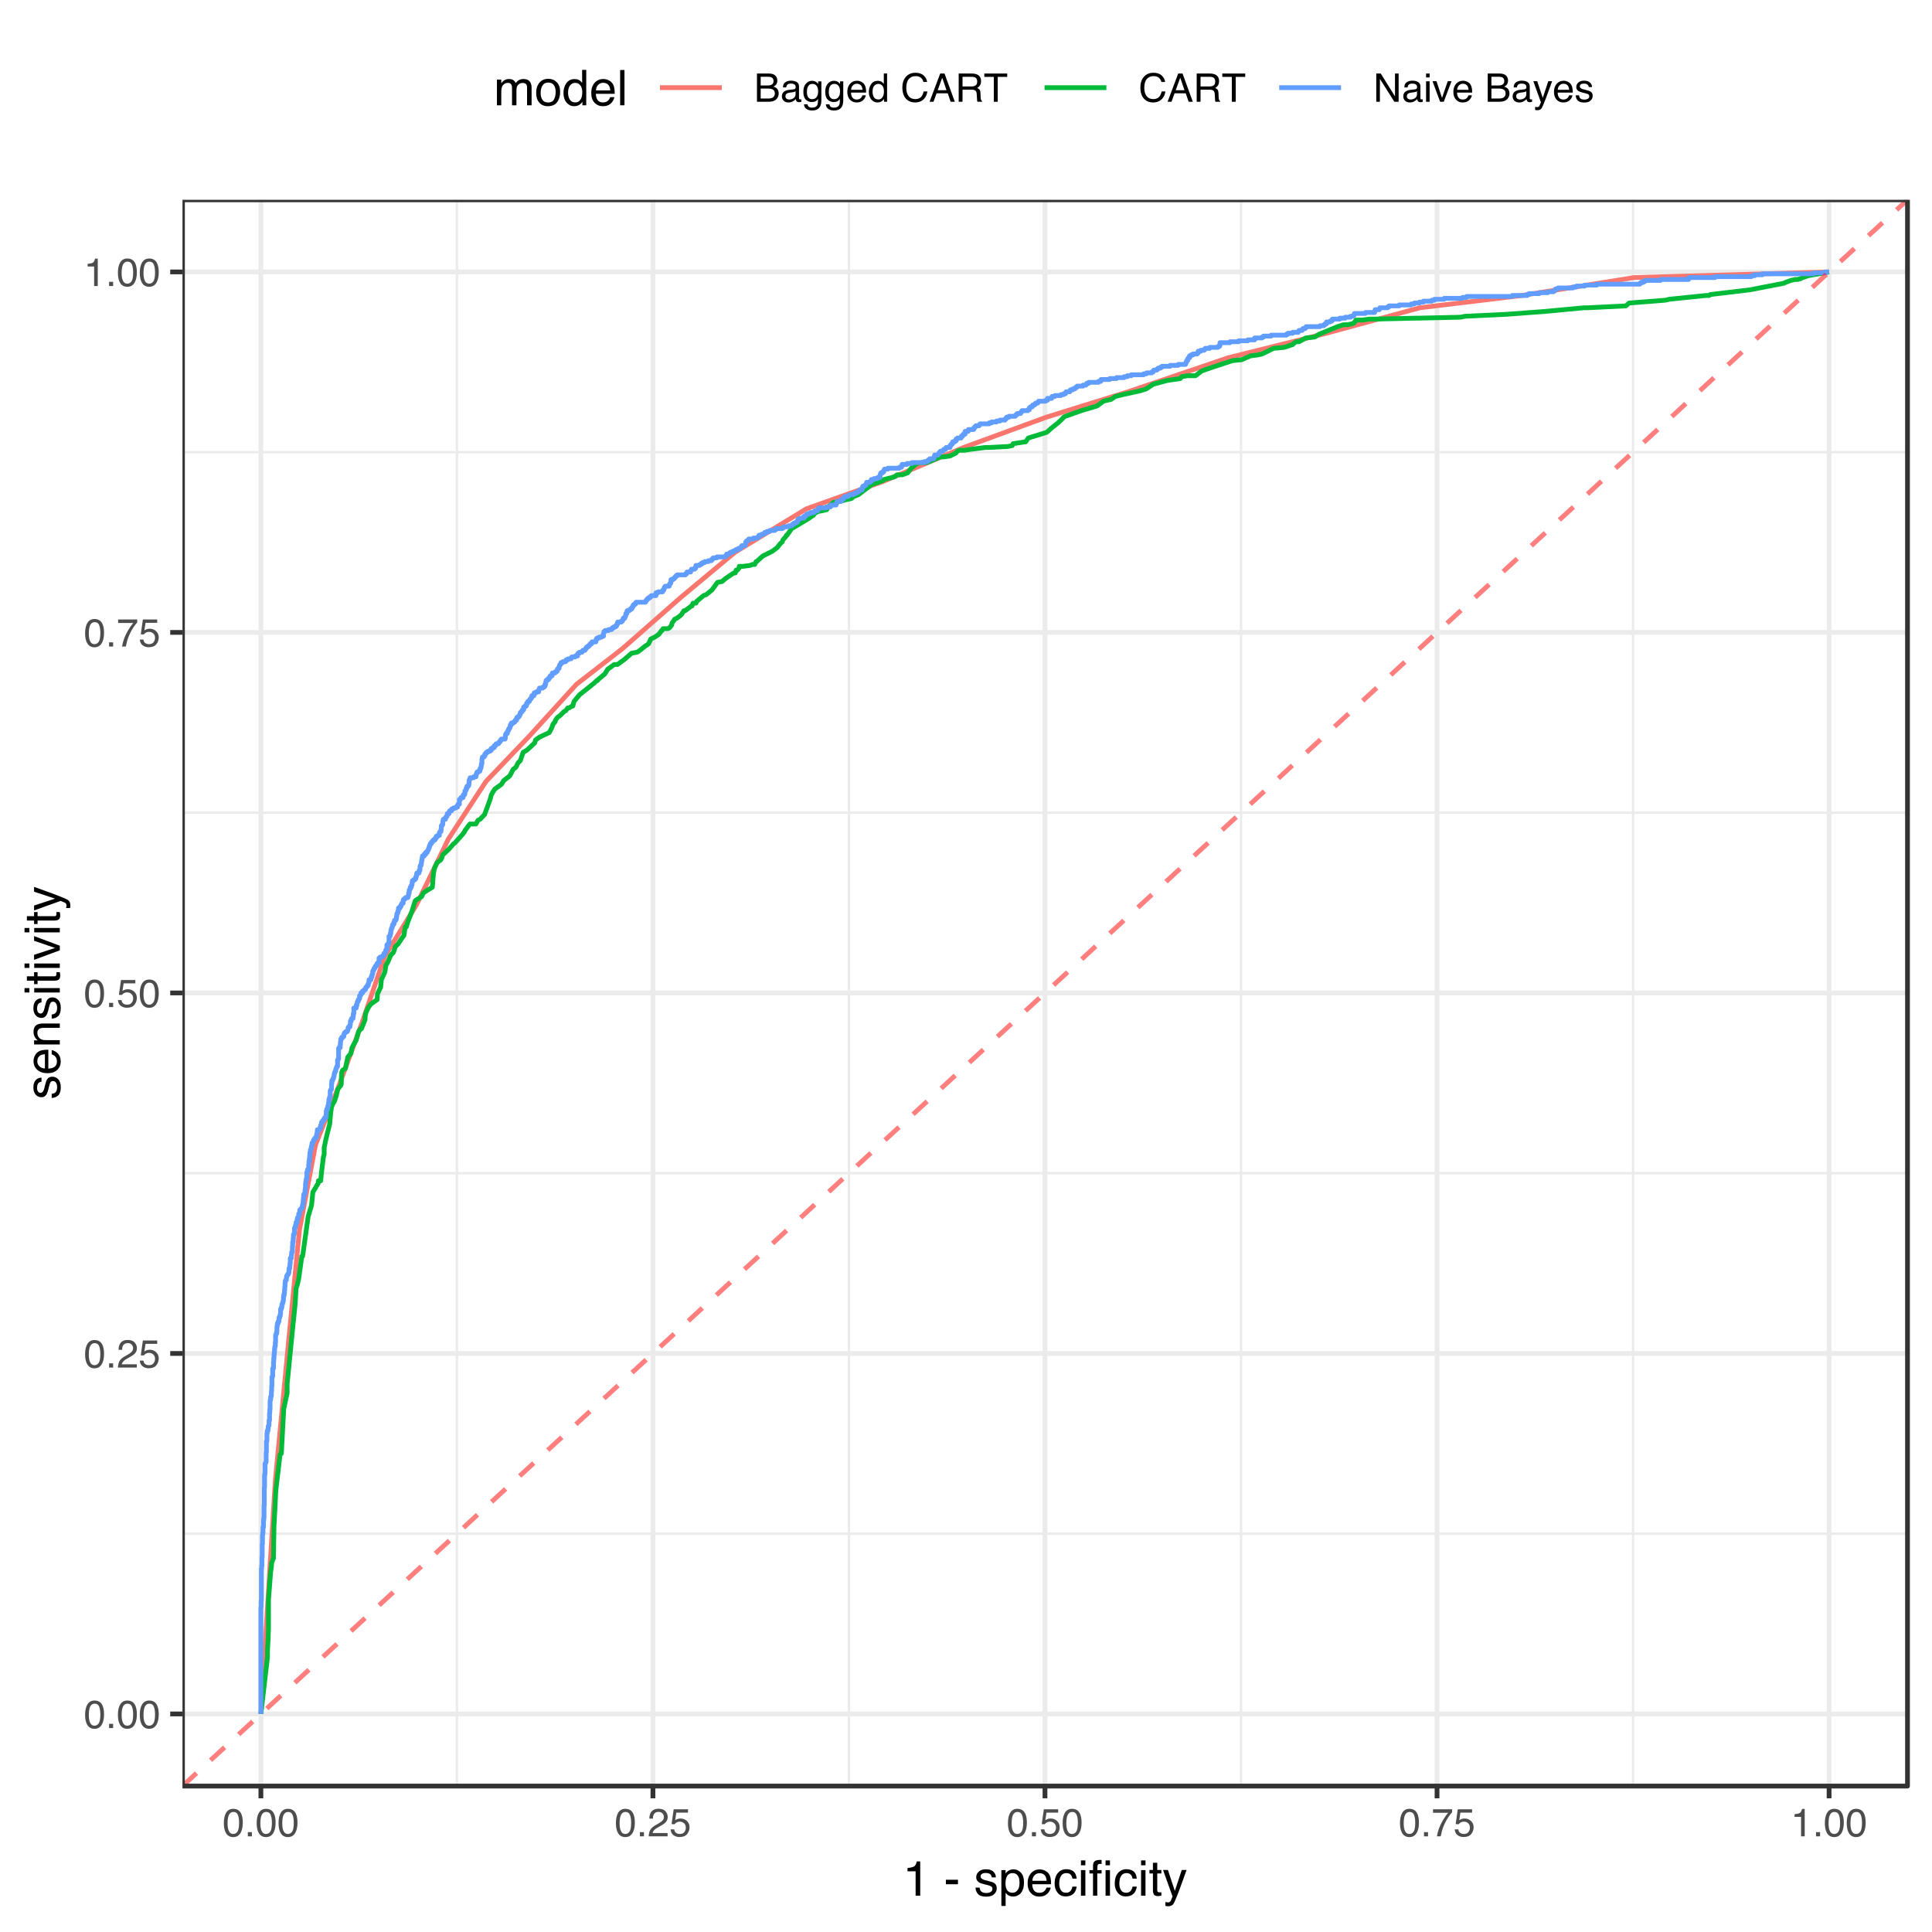 <?xml version="1.0" encoding="UTF-8"?>
<svg xmlns="http://www.w3.org/2000/svg" xmlns:xlink="http://www.w3.org/1999/xlink" width="432pt" height="432pt" viewBox="0 0 432 432" version="1.1">
<defs>
<g>
<symbol overflow="visible" id="glyph0-0">
<path style="stroke:none;" d="M 0.281 0 L 0.281 -6.312 L 5.297 -6.312 L 5.297 0 Z M 4.5 -0.797 L 4.5 -5.516 L 1.078 -5.516 L 1.078 -0.797 Z M 4.5 -0.797 "/>
</symbol>
<symbol overflow="visible" id="glyph0-1">
<path style="stroke:none;" d="M 2.375 -6.156 C 3.176 -6.156 3.754 -5.828 4.109 -5.172 C 4.379 -4.66 4.516 -3.961 4.516 -3.078 C 4.516 -2.242 4.391 -1.555 4.141 -1.016 C 3.785 -0.223 3.195 0.172 2.375 0.172 C 1.633 0.172 1.082 -0.148 0.719 -0.797 C 0.426 -1.328 0.281 -2.047 0.281 -2.953 C 0.281 -3.648 0.367 -4.25 0.547 -4.75 C 0.879 -5.688 1.488 -6.156 2.375 -6.156 Z M 2.375 -0.531 C 2.77 -0.531 3.086 -0.707 3.328 -1.062 C 3.566 -1.426 3.688 -2.086 3.688 -3.047 C 3.688 -3.754 3.598 -4.332 3.422 -4.781 C 3.254 -5.227 2.922 -5.453 2.422 -5.453 C 1.973 -5.453 1.641 -5.238 1.422 -4.812 C 1.211 -4.383 1.109 -3.754 1.109 -2.922 C 1.109 -2.297 1.176 -1.789 1.312 -1.406 C 1.52 -0.82 1.875 -0.531 2.375 -0.531 Z M 2.375 -0.531 "/>
</symbol>
<symbol overflow="visible" id="glyph0-2">
<path style="stroke:none;" d="M 0.75 -0.938 L 1.656 -0.938 L 1.656 0 L 0.75 0 Z M 0.75 -0.938 "/>
</symbol>
<symbol overflow="visible" id="glyph0-3">
<path style="stroke:none;" d="M 0.281 0 C 0.301 -0.531 0.406 -0.988 0.594 -1.375 C 0.789 -1.77 1.164 -2.129 1.719 -2.453 L 2.547 -2.922 C 2.91 -3.141 3.164 -3.328 3.312 -3.484 C 3.551 -3.711 3.672 -3.984 3.672 -4.297 C 3.672 -4.648 3.562 -4.93 3.344 -5.141 C 3.133 -5.359 2.848 -5.469 2.484 -5.469 C 1.961 -5.469 1.598 -5.266 1.391 -4.859 C 1.285 -4.648 1.227 -4.352 1.219 -3.969 L 0.422 -3.969 C 0.43 -4.5 0.531 -4.938 0.719 -5.281 C 1.051 -5.875 1.645 -6.172 2.5 -6.172 C 3.195 -6.172 3.707 -5.977 4.031 -5.594 C 4.363 -5.219 4.531 -4.797 4.531 -4.328 C 4.531 -3.836 4.352 -3.414 4 -3.062 C 3.801 -2.863 3.441 -2.617 2.922 -2.328 L 2.344 -2 C 2.062 -1.844 1.836 -1.695 1.672 -1.562 C 1.391 -1.312 1.211 -1.035 1.141 -0.734 L 4.5 -0.734 L 4.5 0 Z M 0.281 0 "/>
</symbol>
<symbol overflow="visible" id="glyph0-4">
<path style="stroke:none;" d="M 1.094 -1.562 C 1.133 -1.125 1.336 -0.82 1.703 -0.656 C 1.879 -0.57 2.094 -0.531 2.344 -0.531 C 2.801 -0.531 3.141 -0.676 3.359 -0.969 C 3.578 -1.258 3.688 -1.582 3.688 -1.938 C 3.688 -2.363 3.555 -2.691 3.297 -2.922 C 3.035 -3.16 2.719 -3.281 2.344 -3.281 C 2.082 -3.281 1.852 -3.227 1.656 -3.125 C 1.469 -3.02 1.305 -2.879 1.172 -2.703 L 0.5 -2.734 L 0.969 -6.047 L 4.172 -6.047 L 4.172 -5.297 L 1.562 -5.297 L 1.297 -3.594 C 1.43 -3.695 1.566 -3.773 1.703 -3.828 C 1.93 -3.93 2.195 -3.984 2.5 -3.984 C 3.062 -3.984 3.535 -3.801 3.922 -3.438 C 4.316 -3.07 4.516 -2.609 4.516 -2.047 C 4.516 -1.461 4.332 -0.945 3.969 -0.5 C 3.613 -0.062 3.047 0.156 2.266 0.156 C 1.754 0.156 1.305 0.016 0.922 -0.266 C 0.547 -0.547 0.332 -0.977 0.281 -1.562 Z M 1.094 -1.562 "/>
</symbol>
<symbol overflow="visible" id="glyph0-5">
<path style="stroke:none;" d="M 4.594 -6.047 L 4.594 -5.375 C 4.395 -5.176 4.129 -4.836 3.797 -4.359 C 3.473 -3.891 3.188 -3.379 2.938 -2.828 C 2.688 -2.297 2.5 -1.812 2.375 -1.375 C 2.289 -1.082 2.18 -0.625 2.047 0 L 1.203 0 C 1.391 -1.176 1.816 -2.344 2.484 -3.5 C 2.879 -4.188 3.289 -4.773 3.719 -5.266 L 0.328 -5.266 L 0.328 -6.047 Z M 4.594 -6.047 "/>
</symbol>
<symbol overflow="visible" id="glyph0-6">
<path style="stroke:none;" d="M 0.844 -4.359 L 0.844 -4.953 C 1.395 -5.004 1.781 -5.094 2 -5.219 C 2.227 -5.344 2.395 -5.645 2.5 -6.125 L 3.109 -6.125 L 3.109 0 L 2.297 0 L 2.297 -4.359 Z M 0.844 -4.359 "/>
</symbol>
<symbol overflow="visible" id="glyph0-7">
<path style="stroke:none;" d="M 3.047 -3.641 C 3.398 -3.641 3.68 -3.691 3.891 -3.797 C 4.203 -3.953 4.359 -4.234 4.359 -4.641 C 4.359 -5.055 4.191 -5.336 3.859 -5.484 C 3.66 -5.555 3.379 -5.594 3.016 -5.594 L 1.484 -5.594 L 1.484 -3.641 Z M 3.328 -0.734 C 3.848 -0.734 4.223 -0.883 4.453 -1.188 C 4.586 -1.375 4.656 -1.602 4.656 -1.875 C 4.656 -2.332 4.453 -2.645 4.047 -2.812 C 3.828 -2.906 3.539 -2.953 3.188 -2.953 L 1.484 -2.953 L 1.484 -0.734 Z M 0.656 -6.312 L 3.359 -6.312 C 4.098 -6.312 4.625 -6.086 4.938 -5.641 C 5.113 -5.379 5.203 -5.082 5.203 -4.75 C 5.203 -4.352 5.094 -4.023 4.875 -3.766 C 4.75 -3.629 4.578 -3.504 4.359 -3.391 C 4.68 -3.273 4.926 -3.141 5.094 -2.984 C 5.375 -2.703 5.516 -2.32 5.516 -1.844 C 5.516 -1.438 5.391 -1.066 5.141 -0.734 C 4.754 -0.242 4.145 0 3.312 0 L 0.656 0 Z M 0.656 -6.312 "/>
</symbol>
<symbol overflow="visible" id="glyph0-8">
<path style="stroke:none;" d="M 1.156 -1.219 C 1.156 -1 1.238 -0.82 1.406 -0.688 C 1.57 -0.562 1.766 -0.5 1.984 -0.5 C 2.254 -0.5 2.52 -0.562 2.781 -0.688 C 3.207 -0.895 3.422 -1.238 3.422 -1.719 L 3.422 -2.344 C 3.328 -2.281 3.203 -2.227 3.047 -2.188 C 2.898 -2.145 2.754 -2.117 2.609 -2.109 L 2.141 -2.047 C 1.867 -2.004 1.66 -1.945 1.516 -1.875 C 1.273 -1.738 1.156 -1.52 1.156 -1.219 Z M 3.031 -2.781 C 3.207 -2.812 3.328 -2.891 3.391 -3.016 C 3.422 -3.078 3.438 -3.176 3.438 -3.312 C 3.438 -3.57 3.344 -3.758 3.156 -3.875 C 2.969 -4 2.703 -4.062 2.359 -4.062 C 1.953 -4.062 1.664 -3.953 1.5 -3.734 C 1.406 -3.609 1.344 -3.43 1.312 -3.203 L 0.594 -3.203 C 0.602 -3.766 0.785 -4.156 1.141 -4.375 C 1.492 -4.602 1.906 -4.719 2.375 -4.719 C 2.914 -4.719 3.352 -4.613 3.688 -4.406 C 4.02 -4.195 4.188 -3.875 4.188 -3.438 L 4.188 -0.797 C 4.188 -0.711 4.203 -0.645 4.234 -0.594 C 4.273 -0.551 4.348 -0.531 4.453 -0.531 C 4.484 -0.531 4.52 -0.531 4.562 -0.531 C 4.602 -0.531 4.648 -0.535 4.703 -0.547 L 4.703 0.016 C 4.578 0.055 4.484 0.078 4.422 0.078 C 4.359 0.086 4.273 0.094 4.172 0.094 C 3.898 0.094 3.707 0 3.594 -0.188 C 3.531 -0.281 3.484 -0.422 3.453 -0.609 C 3.297 -0.398 3.07 -0.219 2.781 -0.062 C 2.488 0.082 2.16 0.156 1.797 0.156 C 1.367 0.156 1.02 0.023 0.75 -0.234 C 0.488 -0.492 0.359 -0.816 0.359 -1.203 C 0.359 -1.629 0.488 -1.957 0.75 -2.188 C 1.02 -2.426 1.367 -2.578 1.797 -2.641 Z M 2.391 -4.719 Z M 2.391 -4.719 "/>
</symbol>
<symbol overflow="visible" id="glyph0-9">
<path style="stroke:none;" d="M 2.188 -4.688 C 2.551 -4.688 2.867 -4.598 3.141 -4.422 C 3.285 -4.316 3.43 -4.172 3.578 -3.984 L 3.578 -4.562 L 4.297 -4.562 L 4.297 -0.375 C 4.297 0.207 4.207 0.672 4.031 1.016 C 3.719 1.641 3.113 1.953 2.219 1.953 C 1.727 1.953 1.312 1.836 0.969 1.609 C 0.633 1.391 0.445 1.047 0.406 0.578 L 1.188 0.578 C 1.227 0.773 1.301 0.93 1.406 1.047 C 1.582 1.223 1.859 1.312 2.234 1.312 C 2.828 1.312 3.219 1.098 3.406 0.672 C 3.508 0.43 3.555 -0.004 3.547 -0.641 C 3.391 -0.398 3.203 -0.223 2.984 -0.109 C 2.773 0.004 2.488 0.062 2.125 0.062 C 1.633 0.062 1.203 -0.113 0.828 -0.469 C 0.453 -0.82 0.266 -1.41 0.266 -2.234 C 0.266 -3.004 0.453 -3.602 0.828 -4.031 C 1.203 -4.469 1.656 -4.688 2.188 -4.688 Z M 3.578 -2.312 C 3.578 -2.883 3.457 -3.305 3.219 -3.578 C 2.988 -3.859 2.691 -4 2.328 -4 C 1.785 -4 1.414 -3.742 1.219 -3.234 C 1.113 -2.961 1.062 -2.609 1.062 -2.172 C 1.062 -1.648 1.164 -1.254 1.375 -0.984 C 1.582 -0.711 1.863 -0.578 2.219 -0.578 C 2.77 -0.578 3.16 -0.828 3.391 -1.328 C 3.516 -1.609 3.578 -1.938 3.578 -2.312 Z M 2.281 -4.719 Z M 2.281 -4.719 "/>
</symbol>
<symbol overflow="visible" id="glyph0-10">
<path style="stroke:none;" d="M 2.484 -4.703 C 2.805 -4.703 3.117 -4.625 3.422 -4.469 C 3.734 -4.32 3.969 -4.125 4.125 -3.875 C 4.281 -3.645 4.383 -3.375 4.438 -3.062 C 4.488 -2.852 4.516 -2.516 4.516 -2.047 L 1.141 -2.047 C 1.148 -1.586 1.258 -1.211 1.469 -0.922 C 1.676 -0.641 1.992 -0.5 2.422 -0.5 C 2.828 -0.5 3.148 -0.633 3.391 -0.906 C 3.523 -1.062 3.625 -1.238 3.688 -1.438 L 4.453 -1.438 C 4.43 -1.27 4.363 -1.082 4.25 -0.875 C 4.133 -0.664 4.004 -0.5 3.859 -0.375 C 3.629 -0.145 3.344 0.008 3 0.094 C 2.812 0.133 2.598 0.156 2.359 0.156 C 1.785 0.156 1.301 -0.051 0.906 -0.469 C 0.508 -0.883 0.312 -1.469 0.312 -2.219 C 0.312 -2.945 0.508 -3.539 0.906 -4 C 1.312 -4.469 1.836 -4.703 2.484 -4.703 Z M 3.719 -2.672 C 3.688 -3.004 3.613 -3.27 3.5 -3.469 C 3.281 -3.844 2.926 -4.031 2.438 -4.031 C 2.082 -4.031 1.785 -3.898 1.547 -3.641 C 1.305 -3.391 1.176 -3.066 1.156 -2.672 Z M 2.406 -4.719 Z M 2.406 -4.719 "/>
</symbol>
<symbol overflow="visible" id="glyph0-11">
<path style="stroke:none;" d="M 1.062 -2.25 C 1.062 -1.75 1.164 -1.332 1.375 -1 C 1.582 -0.676 1.914 -0.516 2.375 -0.516 C 2.727 -0.516 3.02 -0.664 3.25 -0.969 C 3.488 -1.281 3.609 -1.723 3.609 -2.297 C 3.609 -2.879 3.488 -3.305 3.25 -3.578 C 3.008 -3.859 2.711 -4 2.359 -4 C 1.973 -4 1.66 -3.848 1.422 -3.547 C 1.18 -3.254 1.062 -2.82 1.062 -2.25 Z M 2.219 -4.688 C 2.57 -4.688 2.867 -4.609 3.109 -4.453 C 3.242 -4.367 3.398 -4.219 3.578 -4 L 3.578 -6.328 L 4.312 -6.328 L 4.312 0 L 3.625 0 L 3.625 -0.641 C 3.438 -0.359 3.219 -0.156 2.969 -0.031 C 2.727 0.094 2.453 0.156 2.141 0.156 C 1.617 0.156 1.172 -0.055 0.797 -0.484 C 0.422 -0.91 0.234 -1.484 0.234 -2.203 C 0.234 -2.867 0.406 -3.445 0.75 -3.938 C 1.094 -4.438 1.582 -4.688 2.219 -4.688 Z M 2.219 -4.688 "/>
</symbol>
<symbol overflow="visible" id="glyph0-12">
<path style="stroke:none;" d=""/>
</symbol>
<symbol overflow="visible" id="glyph0-13">
<path style="stroke:none;" d="M 3.328 -6.484 C 4.129 -6.484 4.75 -6.27 5.188 -5.844 C 5.625 -5.426 5.867 -4.953 5.922 -4.422 L 5.094 -4.422 C 5 -4.828 4.812 -5.145 4.531 -5.375 C 4.25 -5.613 3.852 -5.734 3.344 -5.734 C 2.719 -5.734 2.211 -5.516 1.828 -5.078 C 1.453 -4.641 1.266 -3.973 1.266 -3.078 C 1.266 -2.336 1.438 -1.738 1.781 -1.281 C 2.125 -0.82 2.633 -0.594 3.312 -0.594 C 3.945 -0.594 4.43 -0.832 4.766 -1.312 C 4.93 -1.57 5.062 -1.906 5.156 -2.312 L 5.984 -2.312 C 5.91 -1.656 5.664 -1.102 5.25 -0.656 C 4.75 -0.113 4.07 0.156 3.219 0.156 C 2.488 0.156 1.875 -0.062 1.375 -0.5 C 0.719 -1.094 0.391 -2 0.391 -3.219 C 0.391 -4.156 0.633 -4.922 1.125 -5.516 C 1.656 -6.16 2.391 -6.484 3.328 -6.484 Z M 3.156 -6.484 Z M 3.156 -6.484 "/>
</symbol>
<symbol overflow="visible" id="glyph0-14">
<path style="stroke:none;" d="M 3.906 -2.578 L 2.953 -5.375 L 1.938 -2.578 Z M 2.5 -6.312 L 3.469 -6.312 L 5.766 0 L 4.828 0 L 4.188 -1.891 L 1.688 -1.891 L 1 0 L 0.125 0 Z M 2.953 -6.312 Z M 2.953 -6.312 "/>
</symbol>
<symbol overflow="visible" id="glyph0-15">
<path style="stroke:none;" d="M 3.609 -3.422 C 4.004 -3.422 4.316 -3.5 4.547 -3.656 C 4.785 -3.82 4.906 -4.113 4.906 -4.531 C 4.906 -4.977 4.742 -5.285 4.422 -5.453 C 4.242 -5.535 4.008 -5.578 3.719 -5.578 L 1.625 -5.578 L 1.625 -3.422 Z M 0.766 -6.312 L 3.688 -6.312 C 4.176 -6.312 4.578 -6.238 4.891 -6.094 C 5.473 -5.832 5.766 -5.336 5.766 -4.609 C 5.766 -4.234 5.688 -3.922 5.531 -3.672 C 5.383 -3.43 5.172 -3.238 4.891 -3.094 C 5.129 -3 5.312 -2.867 5.438 -2.703 C 5.562 -2.547 5.629 -2.281 5.641 -1.906 L 5.672 -1.062 C 5.68 -0.82 5.703 -0.645 5.734 -0.531 C 5.785 -0.332 5.879 -0.203 6.016 -0.141 L 6.016 0 L 4.969 0 C 4.938 -0.051 4.91 -0.117 4.891 -0.203 C 4.879 -0.297 4.867 -0.461 4.859 -0.703 L 4.797 -1.766 C 4.773 -2.172 4.625 -2.445 4.344 -2.594 C 4.176 -2.664 3.922 -2.703 3.578 -2.703 L 1.625 -2.703 L 1.625 0 L 0.766 0 Z M 0.766 -6.312 "/>
</symbol>
<symbol overflow="visible" id="glyph0-16">
<path style="stroke:none;" d="M 5.266 -6.312 L 5.266 -5.562 L 3.141 -5.562 L 3.141 0 L 2.266 0 L 2.266 -5.562 L 0.141 -5.562 L 0.141 -6.312 Z M 5.266 -6.312 "/>
</symbol>
<symbol overflow="visible" id="glyph0-17">
<path style="stroke:none;" d="M 0.672 -6.312 L 1.672 -6.312 L 4.859 -1.203 L 4.859 -6.312 L 5.672 -6.312 L 5.672 0 L 4.719 0 L 1.484 -5.109 L 1.484 0 L 0.672 0 Z M 3.125 -6.312 Z M 3.125 -6.312 "/>
</symbol>
<symbol overflow="visible" id="glyph0-18">
<path style="stroke:none;" d="M 0.562 -4.578 L 1.359 -4.578 L 1.359 0 L 0.562 0 Z M 0.562 -6.312 L 1.359 -6.312 L 1.359 -5.438 L 0.562 -5.438 Z M 0.562 -6.312 "/>
</symbol>
<symbol overflow="visible" id="glyph0-19">
<path style="stroke:none;" d="M 0.938 -4.594 L 2.172 -0.859 L 3.453 -4.594 L 4.297 -4.594 L 2.562 0 L 1.75 0 L 0.047 -4.594 Z M 0.938 -4.594 "/>
</symbol>
<symbol overflow="visible" id="glyph0-20">
<path style="stroke:none;" d="M 3.438 -4.594 L 4.297 -4.594 C 4.18 -4.301 3.938 -3.629 3.562 -2.578 C 3.289 -1.785 3.055 -1.145 2.859 -0.656 C 2.41 0.52 2.094 1.238 1.906 1.5 C 1.727 1.758 1.414 1.891 0.969 1.891 C 0.863 1.891 0.781 1.883 0.719 1.875 C 0.664 1.863 0.594 1.848 0.5 1.828 L 0.5 1.125 C 0.633 1.156 0.734 1.176 0.797 1.188 C 0.859 1.195 0.91 1.203 0.953 1.203 C 1.098 1.203 1.203 1.176 1.266 1.125 C 1.336 1.082 1.395 1.023 1.438 0.953 C 1.457 0.93 1.508 0.812 1.594 0.594 C 1.688 0.383 1.754 0.234 1.797 0.141 L 0.094 -4.594 L 0.969 -4.594 L 2.203 -0.859 Z M 2.188 -4.719 Z M 2.188 -4.719 "/>
</symbol>
<symbol overflow="visible" id="glyph0-21">
<path style="stroke:none;" d="M 1.031 -1.438 C 1.051 -1.188 1.113 -0.988 1.219 -0.844 C 1.414 -0.602 1.754 -0.484 2.234 -0.484 C 2.516 -0.484 2.766 -0.539 2.984 -0.656 C 3.203 -0.781 3.312 -0.973 3.312 -1.234 C 3.312 -1.43 3.223 -1.582 3.047 -1.688 C 2.941 -1.75 2.723 -1.82 2.391 -1.906 L 1.781 -2.062 C 1.383 -2.164 1.094 -2.273 0.906 -2.391 C 0.57 -2.598 0.406 -2.891 0.406 -3.266 C 0.406 -3.691 0.562 -4.039 0.875 -4.312 C 1.195 -4.582 1.617 -4.719 2.141 -4.719 C 2.836 -4.719 3.336 -4.516 3.641 -4.109 C 3.836 -3.848 3.93 -3.57 3.922 -3.281 L 3.203 -3.281 C 3.18 -3.457 3.117 -3.613 3.016 -3.75 C 2.836 -3.957 2.531 -4.062 2.094 -4.062 C 1.801 -4.062 1.578 -4.004 1.422 -3.891 C 1.273 -3.773 1.203 -3.629 1.203 -3.453 C 1.203 -3.254 1.301 -3.094 1.5 -2.969 C 1.613 -2.895 1.781 -2.832 2 -2.781 L 2.516 -2.656 C 3.066 -2.52 3.438 -2.391 3.625 -2.266 C 3.926 -2.066 4.078 -1.754 4.078 -1.328 C 4.078 -0.922 3.922 -0.566 3.609 -0.266 C 3.305 0.023 2.832 0.172 2.188 0.172 C 1.508 0.172 1.023 0.02 0.734 -0.281 C 0.453 -0.594 0.301 -0.977 0.281 -1.438 Z M 2.172 -4.719 Z M 2.172 -4.719 "/>
</symbol>
<symbol overflow="visible" id="glyph1-0">
<path style="stroke:none;" d="M 0.359 0 L 0.359 -7.891 L 6.625 -7.891 L 6.625 0 Z M 5.625 -0.984 L 5.625 -6.906 L 1.344 -6.906 L 1.344 -0.984 Z M 5.625 -0.984 "/>
</symbol>
<symbol overflow="visible" id="glyph1-1">
<path style="stroke:none;" d="M 1.047 -5.453 L 1.047 -6.188 C 1.742 -6.258 2.227 -6.375 2.5 -6.531 C 2.781 -6.688 2.988 -7.062 3.125 -7.656 L 3.891 -7.656 L 3.891 0 L 2.859 0 L 2.859 -5.453 Z M 1.047 -5.453 "/>
</symbol>
<symbol overflow="visible" id="glyph1-2">
<path style="stroke:none;" d=""/>
</symbol>
<symbol overflow="visible" id="glyph1-3">
<path style="stroke:none;" d="M 0.453 -3.562 L 3.156 -3.562 L 3.156 -2.562 L 0.453 -2.562 Z M 0.453 -3.562 "/>
</symbol>
<symbol overflow="visible" id="glyph1-4">
<path style="stroke:none;" d="M 1.281 -1.812 C 1.312 -1.488 1.395 -1.238 1.531 -1.062 C 1.77 -0.75 2.191 -0.594 2.797 -0.594 C 3.148 -0.594 3.461 -0.672 3.734 -0.828 C 4.004 -0.984 4.141 -1.223 4.141 -1.547 C 4.141 -1.797 4.031 -1.984 3.812 -2.109 C 3.676 -2.191 3.398 -2.285 2.984 -2.391 L 2.219 -2.578 C 1.727 -2.703 1.367 -2.836 1.141 -2.984 C 0.723 -3.254 0.516 -3.617 0.516 -4.078 C 0.516 -4.617 0.707 -5.055 1.094 -5.391 C 1.488 -5.734 2.02 -5.906 2.688 -5.906 C 3.551 -5.906 4.176 -5.648 4.562 -5.141 C 4.801 -4.816 4.914 -4.469 4.906 -4.094 L 4 -4.094 C 3.977 -4.312 3.898 -4.508 3.766 -4.688 C 3.547 -4.945 3.16 -5.078 2.609 -5.078 C 2.242 -5.078 1.969 -5.004 1.781 -4.859 C 1.594 -4.723 1.5 -4.539 1.5 -4.312 C 1.5 -4.062 1.625 -3.863 1.875 -3.719 C 2.008 -3.625 2.219 -3.539 2.5 -3.469 L 3.141 -3.312 C 3.836 -3.145 4.301 -2.984 4.531 -2.828 C 4.914 -2.578 5.109 -2.191 5.109 -1.672 C 5.109 -1.148 4.91 -0.703 4.516 -0.328 C 4.129 0.035 3.539 0.219 2.75 0.219 C 1.895 0.219 1.285 0.023 0.922 -0.359 C 0.566 -0.754 0.379 -1.238 0.359 -1.812 Z M 2.719 -5.891 Z M 2.719 -5.891 "/>
</symbol>
<symbol overflow="visible" id="glyph1-5">
<path style="stroke:none;" d="M 3.141 -0.656 C 3.586 -0.656 3.957 -0.844 4.25 -1.219 C 4.551 -1.594 4.703 -2.156 4.703 -2.906 C 4.703 -3.363 4.641 -3.758 4.516 -4.094 C 4.266 -4.727 3.805 -5.047 3.141 -5.047 C 2.461 -5.047 2.004 -4.711 1.766 -4.047 C 1.629 -3.68 1.562 -3.223 1.562 -2.672 C 1.562 -2.234 1.629 -1.859 1.766 -1.547 C 2.016 -0.953 2.473 -0.656 3.141 -0.656 Z M 0.641 -5.719 L 1.578 -5.719 L 1.578 -4.969 C 1.766 -5.227 1.973 -5.426 2.203 -5.562 C 2.535 -5.781 2.922 -5.891 3.359 -5.891 C 4.004 -5.891 4.555 -5.641 5.016 -5.141 C 5.473 -4.641 5.703 -3.926 5.703 -3 C 5.703 -1.75 5.375 -0.852 4.719 -0.312 C 4.301 0.02 3.816 0.188 3.266 0.188 C 2.828 0.188 2.461 0.094 2.172 -0.094 C 2.004 -0.195 1.812 -0.379 1.594 -0.641 L 1.594 2.297 L 0.641 2.297 Z M 0.641 -5.719 "/>
</symbol>
<symbol overflow="visible" id="glyph1-6">
<path style="stroke:none;" d="M 3.109 -5.875 C 3.516 -5.875 3.906 -5.781 4.281 -5.594 C 4.664 -5.406 4.961 -5.156 5.172 -4.844 C 5.359 -4.562 5.484 -4.223 5.547 -3.828 C 5.609 -3.566 5.641 -3.145 5.641 -2.562 L 1.422 -2.562 C 1.441 -1.977 1.578 -1.508 1.828 -1.156 C 2.086 -0.812 2.488 -0.641 3.031 -0.641 C 3.539 -0.641 3.945 -0.805 4.25 -1.141 C 4.414 -1.328 4.535 -1.551 4.609 -1.812 L 5.562 -1.812 C 5.531 -1.594 5.441 -1.352 5.297 -1.094 C 5.16 -0.832 5.004 -0.625 4.828 -0.469 C 4.535 -0.176 4.176 0.02 3.75 0.125 C 3.508 0.176 3.242 0.203 2.953 0.203 C 2.234 0.203 1.625 -0.055 1.125 -0.578 C 0.633 -1.098 0.391 -1.828 0.391 -2.766 C 0.391 -3.691 0.641 -4.441 1.141 -5.016 C 1.641 -5.586 2.297 -5.875 3.109 -5.875 Z M 4.641 -3.328 C 4.609 -3.754 4.52 -4.094 4.375 -4.344 C 4.102 -4.801 3.66 -5.031 3.047 -5.031 C 2.598 -5.031 2.223 -4.867 1.922 -4.547 C 1.629 -4.234 1.473 -3.828 1.453 -3.328 Z M 3.016 -5.891 Z M 3.016 -5.891 "/>
</symbol>
<symbol overflow="visible" id="glyph1-7">
<path style="stroke:none;" d="M 2.922 -5.922 C 3.578 -5.922 4.109 -5.758 4.516 -5.438 C 4.922 -5.125 5.164 -4.582 5.25 -3.812 L 4.297 -3.812 C 4.242 -4.164 4.113 -4.457 3.906 -4.688 C 3.707 -4.926 3.379 -5.047 2.922 -5.047 C 2.305 -5.047 1.867 -4.75 1.609 -4.156 C 1.43 -3.758 1.344 -3.273 1.344 -2.703 C 1.344 -2.129 1.461 -1.645 1.703 -1.25 C 1.953 -0.852 2.336 -0.656 2.859 -0.656 C 3.266 -0.656 3.582 -0.773 3.812 -1.016 C 4.051 -1.266 4.211 -1.602 4.297 -2.031 L 5.25 -2.031 C 5.133 -1.27 4.863 -0.711 4.438 -0.359 C 4.008 -0.004 3.457 0.172 2.781 0.172 C 2.031 0.172 1.43 -0.102 0.984 -0.656 C 0.535 -1.207 0.312 -1.895 0.312 -2.719 C 0.312 -3.727 0.555 -4.516 1.047 -5.078 C 1.535 -5.641 2.16 -5.922 2.922 -5.922 Z M 2.781 -5.891 Z M 2.781 -5.891 "/>
</symbol>
<symbol overflow="visible" id="glyph1-8">
<path style="stroke:none;" d="M 0.703 -5.719 L 1.688 -5.719 L 1.688 0 L 0.703 0 Z M 0.703 -7.891 L 1.688 -7.891 L 1.688 -6.797 L 0.703 -6.797 Z M 0.703 -7.891 "/>
</symbol>
<symbol overflow="visible" id="glyph1-9">
<path style="stroke:none;" d="M 0.953 -6.625 C 0.961 -7.031 1.031 -7.328 1.156 -7.516 C 1.383 -7.836 1.82 -8 2.469 -8 C 2.531 -8 2.594 -8 2.656 -8 C 2.719 -8 2.789 -7.992 2.875 -7.984 L 2.875 -7.094 C 2.77 -7.102 2.695 -7.109 2.656 -7.109 C 2.613 -7.109 2.57 -7.109 2.531 -7.109 C 2.238 -7.109 2.062 -7.031 2 -6.875 C 1.945 -6.727 1.922 -6.344 1.922 -5.719 L 2.875 -5.719 L 2.875 -4.969 L 1.906 -4.969 L 1.906 0 L 0.953 0 L 0.953 -4.969 L 0.156 -4.969 L 0.156 -5.719 L 0.953 -5.719 Z M 0.953 -6.625 "/>
</symbol>
<symbol overflow="visible" id="glyph1-10">
<path style="stroke:none;" d="M 0.906 -7.359 L 1.875 -7.359 L 1.875 -5.75 L 2.797 -5.75 L 2.797 -4.969 L 1.875 -4.969 L 1.875 -1.203 C 1.875 -1.004 1.941 -0.875 2.078 -0.812 C 2.16 -0.77 2.285 -0.75 2.453 -0.75 C 2.504 -0.75 2.555 -0.75 2.609 -0.75 C 2.66 -0.75 2.723 -0.754 2.797 -0.766 L 2.797 0 C 2.68 0.031 2.562 0.051 2.438 0.062 C 2.32 0.082 2.195 0.094 2.062 0.094 C 1.613 0.094 1.305 -0.02 1.141 -0.25 C 0.984 -0.488 0.906 -0.789 0.906 -1.156 L 0.906 -4.969 L 0.125 -4.969 L 0.125 -5.75 L 0.906 -5.75 Z M 0.906 -7.359 "/>
</symbol>
<symbol overflow="visible" id="glyph1-11">
<path style="stroke:none;" d="M 4.297 -5.75 L 5.375 -5.75 C 5.238 -5.383 4.938 -4.547 4.469 -3.234 C 4.113 -2.242 3.816 -1.438 3.578 -0.812 C 3.023 0.656 2.633 1.551 2.406 1.875 C 2.176 2.195 1.781 2.359 1.219 2.359 C 1.082 2.359 0.977 2.352 0.906 2.344 C 0.832 2.332 0.742 2.312 0.641 2.281 L 0.641 1.406 C 0.805 1.445 0.926 1.473 1 1.484 C 1.07 1.492 1.141 1.5 1.203 1.5 C 1.379 1.5 1.508 1.469 1.594 1.406 C 1.676 1.352 1.75 1.285 1.812 1.203 C 1.82 1.172 1.883 1.02 2 0.75 C 2.113 0.488 2.191 0.297 2.234 0.172 L 0.109 -5.75 L 1.203 -5.75 L 2.75 -1.062 Z M 2.75 -5.891 Z M 2.75 -5.891 "/>
</symbol>
<symbol overflow="visible" id="glyph1-12">
<path style="stroke:none;" d="M 0.703 -5.75 L 1.672 -5.75 L 1.672 -4.938 C 1.898 -5.219 2.102 -5.422 2.281 -5.547 C 2.602 -5.766 2.969 -5.875 3.375 -5.875 C 3.832 -5.875 4.203 -5.766 4.484 -5.547 C 4.641 -5.41 4.781 -5.219 4.906 -4.969 C 5.125 -5.281 5.379 -5.508 5.672 -5.656 C 5.961 -5.801 6.285 -5.875 6.641 -5.875 C 7.41 -5.875 7.938 -5.598 8.219 -5.047 C 8.375 -4.742 8.453 -4.336 8.453 -3.828 L 8.453 0 L 7.438 0 L 7.438 -4 C 7.438 -4.383 7.344 -4.645 7.156 -4.781 C 6.969 -4.926 6.734 -5 6.453 -5 C 6.078 -5 5.75 -4.867 5.469 -4.609 C 5.195 -4.359 5.062 -3.938 5.062 -3.344 L 5.062 0 L 4.078 0 L 4.078 -3.75 C 4.078 -4.145 4.031 -4.43 3.938 -4.609 C 3.789 -4.879 3.52 -5.016 3.125 -5.016 C 2.758 -5.016 2.426 -4.867 2.125 -4.578 C 1.82 -4.297 1.672 -3.785 1.672 -3.047 L 1.672 0 L 0.703 0 Z M 0.703 -5.75 "/>
</symbol>
<symbol overflow="visible" id="glyph1-13">
<path style="stroke:none;" d="M 2.984 -0.625 C 3.629 -0.625 4.07 -0.863 4.312 -1.344 C 4.551 -1.832 4.672 -2.375 4.672 -2.969 C 4.672 -3.508 4.582 -3.945 4.406 -4.281 C 4.133 -4.812 3.664 -5.078 3 -5.078 C 2.406 -5.078 1.973 -4.848 1.703 -4.391 C 1.441 -3.941 1.312 -3.398 1.312 -2.766 C 1.312 -2.148 1.441 -1.641 1.703 -1.234 C 1.973 -0.828 2.398 -0.625 2.984 -0.625 Z M 3.031 -5.922 C 3.77 -5.922 4.395 -5.672 4.906 -5.172 C 5.414 -4.68 5.672 -3.957 5.672 -3 C 5.672 -2.07 5.445 -1.305 5 -0.703 C 4.551 -0.098 3.852 0.203 2.906 0.203 C 2.113 0.203 1.484 -0.062 1.016 -0.594 C 0.547 -1.125 0.312 -1.844 0.312 -2.75 C 0.312 -3.719 0.555 -4.488 1.047 -5.062 C 1.535 -5.633 2.195 -5.922 3.031 -5.922 Z M 3 -5.891 Z M 3 -5.891 "/>
</symbol>
<symbol overflow="visible" id="glyph1-14">
<path style="stroke:none;" d="M 1.328 -2.812 C 1.328 -2.195 1.457 -1.68 1.719 -1.266 C 1.977 -0.848 2.395 -0.641 2.969 -0.641 C 3.414 -0.641 3.781 -0.832 4.062 -1.219 C 4.352 -1.602 4.5 -2.156 4.5 -2.875 C 4.5 -3.602 4.348 -4.141 4.047 -4.484 C 3.754 -4.836 3.391 -5.016 2.953 -5.016 C 2.473 -5.016 2.082 -4.828 1.781 -4.453 C 1.477 -4.078 1.328 -3.531 1.328 -2.812 Z M 2.781 -5.859 C 3.219 -5.859 3.586 -5.766 3.891 -5.578 C 4.055 -5.473 4.25 -5.285 4.469 -5.016 L 4.469 -7.922 L 5.391 -7.922 L 5.391 0 L 4.531 0 L 4.531 -0.797 C 4.301 -0.441 4.031 -0.188 3.719 -0.031 C 3.414 0.125 3.066 0.203 2.672 0.203 C 2.023 0.203 1.469 -0.062 1 -0.594 C 0.531 -1.133 0.297 -1.852 0.297 -2.75 C 0.297 -3.594 0.508 -4.32 0.938 -4.938 C 1.363 -5.551 1.977 -5.859 2.781 -5.859 Z M 2.781 -5.859 "/>
</symbol>
<symbol overflow="visible" id="glyph1-15">
<path style="stroke:none;" d="M 0.734 -7.891 L 1.703 -7.891 L 1.703 0 L 0.734 0 Z M 0.734 -7.891 "/>
</symbol>
<symbol overflow="visible" id="glyph2-0">
<path style="stroke:none;" d="M 0 -0.359 L -7.891 -0.359 L -7.891 -6.625 L 0 -6.625 Z M -0.984 -5.625 L -6.906 -5.625 L -6.906 -1.344 L -0.984 -1.344 Z M -0.984 -5.625 "/>
</symbol>
<symbol overflow="visible" id="glyph2-1">
<path style="stroke:none;" d="M -1.812 -1.281 C -1.488 -1.312 -1.238 -1.395 -1.062 -1.531 C -0.75 -1.77 -0.594 -2.191 -0.594 -2.797 C -0.594 -3.148 -0.672 -3.461 -0.828 -3.734 C -0.984 -4.004 -1.223 -4.141 -1.547 -4.141 C -1.797 -4.141 -1.984 -4.031 -2.109 -3.812 C -2.191 -3.676 -2.285 -3.398 -2.391 -2.984 L -2.578 -2.219 C -2.703 -1.727 -2.836 -1.367 -2.984 -1.141 C -3.254 -0.723 -3.617 -0.516 -4.078 -0.516 C -4.617 -0.516 -5.055 -0.707 -5.391 -1.094 C -5.734 -1.488 -5.906 -2.02 -5.906 -2.688 C -5.906 -3.551 -5.648 -4.176 -5.141 -4.562 C -4.816 -4.801 -4.469 -4.914 -4.094 -4.906 L -4.094 -4 C -4.312 -3.977 -4.508 -3.898 -4.688 -3.766 C -4.945 -3.547 -5.078 -3.16 -5.078 -2.609 C -5.078 -2.242 -5.004 -1.969 -4.859 -1.781 C -4.723 -1.594 -4.539 -1.5 -4.312 -1.5 C -4.062 -1.5 -3.863 -1.625 -3.719 -1.875 C -3.625 -2.008 -3.539 -2.219 -3.469 -2.5 L -3.312 -3.141 C -3.145 -3.836 -2.984 -4.301 -2.828 -4.531 C -2.578 -4.914 -2.191 -5.109 -1.672 -5.109 C -1.148 -5.109 -0.703 -4.91 -0.328 -4.516 C 0.035 -4.129 0.219 -3.539 0.219 -2.75 C 0.219 -1.895 0.023 -1.285 -0.359 -0.922 C -0.754 -0.566 -1.238 -0.379 -1.812 -0.359 Z M -5.891 -2.719 Z M -5.891 -2.719 "/>
</symbol>
<symbol overflow="visible" id="glyph2-2">
<path style="stroke:none;" d="M -5.875 -3.109 C -5.875 -3.516 -5.781 -3.906 -5.594 -4.281 C -5.406 -4.664 -5.156 -4.961 -4.844 -5.172 C -4.562 -5.359 -4.223 -5.484 -3.828 -5.547 C -3.566 -5.609 -3.145 -5.641 -2.562 -5.641 L -2.562 -1.422 C -1.977 -1.441 -1.508 -1.578 -1.156 -1.828 C -0.812 -2.086 -0.641 -2.488 -0.641 -3.031 C -0.641 -3.539 -0.805 -3.945 -1.141 -4.25 C -1.328 -4.414 -1.551 -4.535 -1.812 -4.609 L -1.812 -5.562 C -1.594 -5.531 -1.352 -5.441 -1.094 -5.297 C -0.832 -5.16 -0.625 -5.004 -0.469 -4.828 C -0.176 -4.535 0.02 -4.176 0.125 -3.75 C 0.176 -3.508 0.203 -3.242 0.203 -2.953 C 0.203 -2.234 -0.055 -1.625 -0.578 -1.125 C -1.098 -0.633 -1.828 -0.391 -2.766 -0.391 C -3.691 -0.391 -4.441 -0.641 -5.016 -1.141 C -5.586 -1.641 -5.875 -2.297 -5.875 -3.109 Z M -3.328 -4.641 C -3.754 -4.609 -4.094 -4.52 -4.344 -4.375 C -4.801 -4.102 -5.031 -3.66 -5.031 -3.047 C -5.031 -2.598 -4.867 -2.223 -4.547 -1.922 C -4.234 -1.629 -3.828 -1.473 -3.328 -1.453 Z M -5.891 -3.016 Z M -5.891 -3.016 "/>
</symbol>
<symbol overflow="visible" id="glyph2-3">
<path style="stroke:none;" d="M -5.75 -0.703 L -5.75 -1.625 L -4.938 -1.625 C -5.27 -1.895 -5.508 -2.18 -5.656 -2.484 C -5.801 -2.797 -5.875 -3.133 -5.875 -3.5 C -5.875 -4.32 -5.594 -4.875 -5.031 -5.156 C -4.719 -5.312 -4.27 -5.391 -3.688 -5.391 L 0 -5.391 L 0 -4.422 L -3.625 -4.422 C -3.977 -4.422 -4.258 -4.367 -4.469 -4.266 C -4.832 -4.086 -5.016 -3.773 -5.016 -3.328 C -5.016 -3.098 -4.988 -2.91 -4.938 -2.766 C -4.863 -2.492 -4.707 -2.258 -4.469 -2.062 C -4.281 -1.906 -4.082 -1.801 -3.875 -1.75 C -3.676 -1.695 -3.391 -1.672 -3.016 -1.672 L 0 -1.672 L 0 -0.703 Z M -5.891 -2.984 Z M -5.891 -2.984 "/>
</symbol>
<symbol overflow="visible" id="glyph2-4">
<path style="stroke:none;" d="M -5.719 -0.703 L -5.719 -1.688 L 0 -1.688 L 0 -0.703 Z M -7.891 -0.703 L -7.891 -1.688 L -6.797 -1.688 L -6.797 -0.703 Z M -7.891 -0.703 "/>
</symbol>
<symbol overflow="visible" id="glyph2-5">
<path style="stroke:none;" d="M -7.359 -0.906 L -7.359 -1.875 L -5.75 -1.875 L -5.75 -2.797 L -4.969 -2.797 L -4.969 -1.875 L -1.203 -1.875 C -1.004 -1.875 -0.875 -1.941 -0.812 -2.078 C -0.77 -2.16 -0.75 -2.285 -0.75 -2.453 C -0.75 -2.504 -0.75 -2.555 -0.75 -2.609 C -0.75 -2.66 -0.754 -2.723 -0.766 -2.797 L 0 -2.797 C 0.031 -2.68 0.051 -2.562 0.062 -2.438 C 0.082 -2.32 0.094 -2.195 0.094 -2.062 C 0.094 -1.613 -0.02 -1.305 -0.25 -1.141 C -0.488 -0.984 -0.789 -0.906 -1.156 -0.906 L -4.969 -0.906 L -4.969 -0.125 L -5.75 -0.125 L -5.75 -0.906 Z M -7.359 -0.906 "/>
</symbol>
<symbol overflow="visible" id="glyph2-6">
<path style="stroke:none;" d="M -5.75 -1.188 L -1.062 -2.719 L -5.75 -4.328 L -5.75 -5.375 L 0 -3.219 L 0 -2.188 L -5.75 -0.062 Z M -5.75 -1.188 "/>
</symbol>
<symbol overflow="visible" id="glyph2-7">
<path style="stroke:none;" d="M -5.75 -4.297 L -5.75 -5.375 C -5.383 -5.238 -4.547 -4.938 -3.234 -4.469 C -2.242 -4.113 -1.438 -3.816 -0.812 -3.578 C 0.656 -3.023 1.551 -2.633 1.875 -2.406 C 2.195 -2.176 2.359 -1.781 2.359 -1.219 C 2.359 -1.082 2.352 -0.977 2.344 -0.906 C 2.332 -0.832 2.312 -0.742 2.281 -0.641 L 1.406 -0.641 C 1.445 -0.805 1.473 -0.926 1.484 -1 C 1.492 -1.07 1.5 -1.141 1.5 -1.203 C 1.5 -1.379 1.469 -1.508 1.406 -1.594 C 1.352 -1.676 1.285 -1.75 1.203 -1.812 C 1.172 -1.82 1.02 -1.883 0.75 -2 C 0.488 -2.113 0.297 -2.191 0.172 -2.234 L -5.75 -0.109 L -5.75 -1.203 L -1.062 -2.75 Z M -5.891 -2.75 Z M -5.891 -2.75 "/>
</symbol>
</g>
<clipPath id="clip1">
  <path d="M 40.801 342 L 427 342 L 427 344 L 40.801 344 Z M 40.801 342 "/>
</clipPath>
<clipPath id="clip2">
  <path d="M 40.801 262 L 427 262 L 427 263 L 40.801 263 Z M 40.801 262 "/>
</clipPath>
<clipPath id="clip3">
  <path d="M 40.801 181 L 427 181 L 427 182 L 40.801 182 Z M 40.801 181 "/>
</clipPath>
<clipPath id="clip4">
  <path d="M 40.801 100 L 427 100 L 427 102 L 40.801 102 Z M 40.801 100 "/>
</clipPath>
<clipPath id="clip5">
  <path d="M 101 44.676 L 103 44.676 L 103 400 L 101 400 Z M 101 44.676 "/>
</clipPath>
<clipPath id="clip6">
  <path d="M 189 44.676 L 191 44.676 L 191 400 L 189 400 Z M 189 44.676 "/>
</clipPath>
<clipPath id="clip7">
  <path d="M 277 44.676 L 278 44.676 L 278 400 L 277 400 Z M 277 44.676 "/>
</clipPath>
<clipPath id="clip8">
  <path d="M 364 44.676 L 366 44.676 L 366 400 L 364 400 Z M 364 44.676 "/>
</clipPath>
<clipPath id="clip9">
  <path d="M 40.801 382 L 427.52 382 L 427.52 384 L 40.801 384 Z M 40.801 382 "/>
</clipPath>
<clipPath id="clip10">
  <path d="M 40.801 302 L 427.52 302 L 427.52 304 L 40.801 304 Z M 40.801 302 "/>
</clipPath>
<clipPath id="clip11">
  <path d="M 40.801 221 L 427.52 221 L 427.52 223 L 40.801 223 Z M 40.801 221 "/>
</clipPath>
<clipPath id="clip12">
  <path d="M 40.801 140 L 427.52 140 L 427.52 142 L 40.801 142 Z M 40.801 140 "/>
</clipPath>
<clipPath id="clip13">
  <path d="M 40.801 60 L 427.52 60 L 427.52 62 L 40.801 62 Z M 40.801 60 "/>
</clipPath>
<clipPath id="clip14">
  <path d="M 57 44.676 L 59 44.676 L 59 400 L 57 400 Z M 57 44.676 "/>
</clipPath>
<clipPath id="clip15">
  <path d="M 145 44.676 L 147 44.676 L 147 400 L 145 400 Z M 145 44.676 "/>
</clipPath>
<clipPath id="clip16">
  <path d="M 233 44.676 L 235 44.676 L 235 400 L 233 400 Z M 233 44.676 "/>
</clipPath>
<clipPath id="clip17">
  <path d="M 320 44.676 L 322 44.676 L 322 400 L 320 400 Z M 320 44.676 "/>
</clipPath>
<clipPath id="clip18">
  <path d="M 408 44.676 L 410 44.676 L 410 400 L 408 400 Z M 408 44.676 "/>
</clipPath>
<clipPath id="clip19">
  <path d="M 40.801 44.676 L 427.52 44.676 L 427.52 400 L 40.801 400 Z M 40.801 44.676 "/>
</clipPath>
</defs>
<g id="surface111">
<g clip-path="url(#clip1)" clip-rule="nonzero">
<path style="fill:none;stroke-width:0.533;stroke-linecap:butt;stroke-linejoin:round;stroke:rgb(92.157%,92.157%,92.157%);stroke-opacity:1;stroke-miterlimit:10;" d="M 40.801 342.938 L 426.52 342.938 "/>
</g>
<g clip-path="url(#clip2)" clip-rule="nonzero">
<path style="fill:none;stroke-width:0.533;stroke-linecap:butt;stroke-linejoin:round;stroke:rgb(92.157%,92.157%,92.157%);stroke-opacity:1;stroke-miterlimit:10;" d="M 40.801 262.328 L 426.52 262.328 "/>
</g>
<g clip-path="url(#clip3)" clip-rule="nonzero">
<path style="fill:none;stroke-width:0.533;stroke-linecap:butt;stroke-linejoin:round;stroke:rgb(92.157%,92.157%,92.157%);stroke-opacity:1;stroke-miterlimit:10;" d="M 40.801 181.715 L 426.52 181.715 "/>
</g>
<g clip-path="url(#clip4)" clip-rule="nonzero">
<path style="fill:none;stroke-width:0.533;stroke-linecap:butt;stroke-linejoin:round;stroke:rgb(92.157%,92.157%,92.157%);stroke-opacity:1;stroke-miterlimit:10;" d="M 40.801 101.105 L 426.52 101.105 "/>
</g>
<g clip-path="url(#clip5)" clip-rule="nonzero">
<path style="fill:none;stroke-width:0.533;stroke-linecap:butt;stroke-linejoin:round;stroke:rgb(92.157%,92.157%,92.157%);stroke-opacity:1;stroke-miterlimit:10;" d="M 102.168 399.367 L 102.168 44.676 "/>
</g>
<g clip-path="url(#clip6)" clip-rule="nonzero">
<path style="fill:none;stroke-width:0.533;stroke-linecap:butt;stroke-linejoin:round;stroke:rgb(92.157%,92.157%,92.157%);stroke-opacity:1;stroke-miterlimit:10;" d="M 189.828 399.367 L 189.828 44.676 "/>
</g>
<g clip-path="url(#clip7)" clip-rule="nonzero">
<path style="fill:none;stroke-width:0.533;stroke-linecap:butt;stroke-linejoin:round;stroke:rgb(92.157%,92.157%,92.157%);stroke-opacity:1;stroke-miterlimit:10;" d="M 277.492 399.367 L 277.492 44.676 "/>
</g>
<g clip-path="url(#clip8)" clip-rule="nonzero">
<path style="fill:none;stroke-width:0.533;stroke-linecap:butt;stroke-linejoin:round;stroke:rgb(92.157%,92.157%,92.157%);stroke-opacity:1;stroke-miterlimit:10;" d="M 365.156 399.367 L 365.156 44.676 "/>
</g>
<g clip-path="url(#clip9)" clip-rule="nonzero">
<path style="fill:none;stroke-width:1.067;stroke-linecap:butt;stroke-linejoin:round;stroke:rgb(92.157%,92.157%,92.157%);stroke-opacity:1;stroke-miterlimit:10;" d="M 40.801 383.242 L 426.52 383.242 "/>
</g>
<g clip-path="url(#clip10)" clip-rule="nonzero">
<path style="fill:none;stroke-width:1.067;stroke-linecap:butt;stroke-linejoin:round;stroke:rgb(92.157%,92.157%,92.157%);stroke-opacity:1;stroke-miterlimit:10;" d="M 40.801 302.633 L 426.52 302.633 "/>
</g>
<g clip-path="url(#clip11)" clip-rule="nonzero">
<path style="fill:none;stroke-width:1.067;stroke-linecap:butt;stroke-linejoin:round;stroke:rgb(92.157%,92.157%,92.157%);stroke-opacity:1;stroke-miterlimit:10;" d="M 40.801 222.023 L 426.52 222.023 "/>
</g>
<g clip-path="url(#clip12)" clip-rule="nonzero">
<path style="fill:none;stroke-width:1.067;stroke-linecap:butt;stroke-linejoin:round;stroke:rgb(92.157%,92.157%,92.157%);stroke-opacity:1;stroke-miterlimit:10;" d="M 40.801 141.41 L 426.52 141.41 "/>
</g>
<g clip-path="url(#clip13)" clip-rule="nonzero">
<path style="fill:none;stroke-width:1.067;stroke-linecap:butt;stroke-linejoin:round;stroke:rgb(92.157%,92.157%,92.157%);stroke-opacity:1;stroke-miterlimit:10;" d="M 40.801 60.801 L 426.52 60.801 "/>
</g>
<g clip-path="url(#clip14)" clip-rule="nonzero">
<path style="fill:none;stroke-width:1.067;stroke-linecap:butt;stroke-linejoin:round;stroke:rgb(92.157%,92.157%,92.157%);stroke-opacity:1;stroke-miterlimit:10;" d="M 58.336 399.367 L 58.336 44.676 "/>
</g>
<g clip-path="url(#clip15)" clip-rule="nonzero">
<path style="fill:none;stroke-width:1.067;stroke-linecap:butt;stroke-linejoin:round;stroke:rgb(92.157%,92.157%,92.157%);stroke-opacity:1;stroke-miterlimit:10;" d="M 146 399.367 L 146 44.676 "/>
</g>
<g clip-path="url(#clip16)" clip-rule="nonzero">
<path style="fill:none;stroke-width:1.067;stroke-linecap:butt;stroke-linejoin:round;stroke:rgb(92.157%,92.157%,92.157%);stroke-opacity:1;stroke-miterlimit:10;" d="M 233.66 399.367 L 233.66 44.676 "/>
</g>
<g clip-path="url(#clip17)" clip-rule="nonzero">
<path style="fill:none;stroke-width:1.067;stroke-linecap:butt;stroke-linejoin:round;stroke:rgb(92.157%,92.157%,92.157%);stroke-opacity:1;stroke-miterlimit:10;" d="M 321.324 399.367 L 321.324 44.676 "/>
</g>
<g clip-path="url(#clip18)" clip-rule="nonzero">
<path style="fill:none;stroke-width:1.067;stroke-linecap:butt;stroke-linejoin:round;stroke:rgb(92.157%,92.157%,92.157%);stroke-opacity:1;stroke-miterlimit:10;" d="M 408.988 399.367 L 408.988 44.676 "/>
</g>
<path style="fill:none;stroke-width:1.067;stroke-linecap:butt;stroke-linejoin:round;stroke:rgb(97.255%,46.275%,42.745%);stroke-opacity:1;stroke-miterlimit:10;" d="M 408.988 60.801 L 365.367 62.066 L 340.242 66.074 L 317.465 68.82 L 296.566 74.516 L 274.609 80.004 L 252.242 87.598 L 233.926 93.297 L 215.492 100.051 L 197.469 107.648 L 180.328 113.766 L 164.359 123.473 L 152.207 133.602 L 139.234 144.996 L 128.898 153.016 L 118.332 164.625 L 108.648 174.754 L 100.25 187.625 L 93.09 202.398 L 86.043 213.793 L 80.996 228.562 L 75.652 243.125 L 70.547 255.996 L 66.965 274.988 L 64.559 299.68 L 61.562 331.121 L 58.336 383.242 "/>
<path style="fill:none;stroke-width:1.067;stroke-linecap:butt;stroke-linejoin:round;stroke:rgb(0%,72.941%,21.961%);stroke-opacity:1;stroke-miterlimit:10;" d="M 408.988 60.801 L 404.352 61.645 L 403.059 62.066 L 402.707 62.277 L 401.941 62.488 L 401.414 62.488 L 400.477 62.699 L 399.301 63.121 L 398.891 63.332 L 391.258 64.809 L 382.395 65.863 L 382.16 66.074 L 381.395 66.074 L 373.234 66.918 L 372.355 67.129 L 364.254 67.762 L 363.551 68.395 L 354.977 68.82 L 354.156 68.82 L 345.117 69.664 L 336.602 70.297 L 336.484 70.297 L 327.562 70.719 L 326.562 70.93 L 317.113 71.141 L 316.586 71.141 L 307.426 71.352 L 306.133 71.352 L 304.668 71.562 L 303.199 71.562 L 302.789 72.195 L 302.262 72.406 L 301.32 72.617 L 300.383 72.617 L 299.09 73.039 L 296.508 74.094 L 294.98 74.727 L 294.629 74.938 L 293.98 75.359 L 291.984 75.57 L 290.461 76.414 L 289.812 76.414 L 289.227 76.836 L 289.051 77.047 L 287.113 77.68 L 284.766 77.891 L 282.184 79.16 L 281.184 79.371 L 279.598 79.582 L 277.66 80.426 L 275.605 80.637 L 271.086 82.113 L 268.68 82.957 L 267.328 84.012 L 265.57 84.012 L 264.219 84.223 L 263.926 84.645 L 261.047 85.066 L 257.879 85.91 L 256.293 86.965 L 254.941 87.387 L 251.066 88.234 L 249.367 88.656 L 248.484 89.289 L 246.723 89.711 L 245.316 90.766 L 241.793 91.82 L 238.211 93.086 L 237.801 93.297 L 237.684 93.508 L 236.566 94.562 L 234.984 95.828 L 234.043 96.672 L 229.934 97.941 L 229.348 98.785 L 226.527 99.207 L 226.352 99.629 L 225.355 99.84 L 221.246 100.051 L 220.363 100.051 L 217.02 100.473 L 215.668 100.684 L 214.492 100.684 L 214.082 100.895 L 213.73 101.316 L 212.852 101.738 L 212.438 101.949 L 211.09 102.16 L 210.324 102.16 L 208.801 102.793 L 207.273 103.426 L 206.156 103.426 L 204.984 103.637 L 203.75 104.691 L 202.93 105.746 L 201.754 106.168 L 200.582 106.168 L 200.051 106.59 L 199.348 106.801 L 197.586 107.227 L 197.469 107.438 L 195.766 108.07 L 195.004 108.281 L 191.949 110.602 L 190.895 111.023 L 190.426 111.445 L 189.602 111.656 L 189.484 111.656 L 187.078 112.289 L 186.434 112.289 L 185.199 113.344 L 184.848 113.977 L 182.852 114.398 L 182.148 114.82 L 181.852 115.242 L 181.5 115.453 L 180.914 115.875 L 180.562 116.086 L 177.391 117.988 L 177.156 117.988 L 175.984 119.676 L 175.863 119.676 L 175.629 120.098 L 175.043 120.73 L 174.926 121.152 L 174.457 121.574 L 173.809 122.418 L 172.695 123.262 L 170.582 124.316 L 169.172 125.582 L 169.055 125.582 L 168.762 126.219 L 168.234 126.219 L 167.703 126.43 L 166.121 126.641 L 165.297 126.641 L 165.238 127.062 L 164.887 127.484 L 164.594 127.484 L 164.418 128.117 L 164.066 128.117 L 162.188 129.383 L 161.48 130.016 L 160.426 130.227 L 159.664 131.281 L 159.191 131.914 L 157.902 132.969 L 157.312 133.18 L 155.789 134.445 L 155.613 134.867 L 154.965 134.867 L 154.73 135.5 L 154.555 135.5 L 154.32 135.715 L 153.203 136.559 L 152.91 136.559 L 152.383 137.402 L 151.914 137.824 L 151.324 138.246 L 150.855 138.457 L 150.738 138.668 L 150.27 139.301 L 150.211 139.723 L 149.742 140.355 L 149.328 140.566 L 148.273 140.566 L 148.039 140.988 L 147.922 140.988 L 147.332 141.832 L 146.395 142.465 L 145.516 142.887 L 145.043 143.941 L 144.457 144.363 L 144.398 144.363 L 142.812 145.633 L 142.402 145.844 L 141.23 146.055 L 139.527 147.531 L 138.938 147.953 L 138.059 148.586 L 137.355 148.586 L 135.887 149.641 L 135.242 150.695 L 133.715 151.961 L 133.598 152.172 L 133.422 152.172 L 133.008 152.594 L 132.773 152.805 L 129.605 155.34 L 128.371 156.816 L 128.078 157.871 L 127.902 157.871 L 127.258 158.293 L 126.961 158.293 L 126.492 158.926 L 126.082 159.137 L 125.262 159.98 L 124.672 160.402 L 124.203 161.035 L 124.086 161.457 L 123.676 161.879 L 123.383 162.723 L 122.852 163.777 L 120.621 164.836 L 119.742 165.469 L 119.566 166.102 L 118.449 167.156 L 117.746 167.789 L 116.984 168.211 L 116.336 170.109 L 115.867 170.531 L 115.34 171.586 L 114.754 172.008 L 113.988 173.484 L 112.637 174.543 L 112.109 175.387 L 110.641 176.441 L 110.23 177.074 L 109.879 177.707 L 109.586 178.762 L 108.352 182.137 L 107.355 183.191 L 106.887 183.406 L 106.414 184.25 L 105.066 184.25 L 103.949 185.727 L 103.891 185.938 L 103.422 186.57 L 101.719 188.469 L 101.426 188.68 L 100.488 189.734 L 100.309 189.945 L 99.84 190.367 L 98.961 191.211 L 98.785 191.844 L 98.551 192.266 L 97.727 192.902 L 97.141 194.168 L 96.906 195.434 L 96.672 198.387 L 95.613 199.02 L 94.676 199.652 L 94.262 200.496 L 92.914 201.34 L 92.797 201.551 L 92.148 203.664 L 91.094 206.406 L 90.859 207.25 L 90.625 207.25 L 90.508 207.883 L 90.332 209.148 L 89.859 209.781 L 89.039 211.047 L 88.395 211.68 L 87.98 212.949 L 87.395 213.582 L 87.277 213.793 L 86.75 215.059 L 86.281 215.902 L 86.043 217.379 L 85.281 219.066 L 85.105 220.754 L 84.402 222.234 L 84.344 223.5 L 82.875 224.555 L 82.289 225.398 L 81.816 226.453 L 81.641 227.297 L 81.641 227.93 L 81.582 228.141 L 80.82 230.039 L 80.645 230.039 L 80.176 230.672 L 79.645 232.574 L 78.707 234.262 L 78.473 235.527 L 77.766 236.371 L 77.238 238.902 L 76.594 239.324 L 76.418 239.746 L 76.359 240.594 L 76.301 242.492 L 76.184 242.703 L 75.535 243.547 L 75.184 245.023 L 74.773 246.289 L 74.363 246.922 L 74.129 247.555 L 73.949 248.82 L 73.715 251.355 L 73.129 253.676 L 72.836 254.941 L 72.484 256.629 L 72.484 258.105 L 72.309 258.738 L 72.133 260.219 L 71.895 262.117 L 71.719 264.016 L 71.191 264.016 L 71.133 264.648 L 70.84 265.07 L 70.488 265.703 L 69.961 266.547 L 69.664 269.504 L 68.902 272.035 L 68.727 273.301 L 67.668 280.898 L 67.492 280.898 L 66.789 285.961 L 66.438 287.438 L 66.203 288.07 L 66.086 290.184 L 65.969 291.871 L 65.32 298.203 L 64.383 307.699 L 64.207 309.387 L 64.207 311.496 L 63.793 313.395 L 63.441 315.082 L 62.914 325 L 62.621 325.211 L 61.68 333.23 L 61.328 340.195 L 61.27 341.039 L 61.152 348.426 L 60.742 349.48 L 60.684 350.324 L 60.508 351.59 L 60.039 357.711 L 60.039 364.25 L 59.98 365.73 L 59.98 366.152 L 59.805 369.105 L 59.805 370.582 L 58.336 383.242 "/>
<path style="fill:none;stroke-width:1.067;stroke-linecap:butt;stroke-linejoin:round;stroke:rgb(38.039%,61.176%,100%);stroke-opacity:1;stroke-miterlimit:10;" d="M 408.988 60.801 L 408.105 60.801 L 408.105 61.012 L 405.523 61.012 L 405.523 61.223 L 394.078 61.223 L 394.078 61.434 L 392.375 61.434 L 392.375 61.645 L 391.609 61.645 L 391.609 61.855 L 383.449 61.855 L 383.449 62.066 L 377.641 62.066 L 377.641 62.277 L 377.578 62.277 L 377.578 62.488 L 371.297 62.488 L 371.297 62.699 L 367.836 62.699 L 367.836 62.91 L 367.484 62.91 L 367.484 63.121 L 366.953 63.121 L 366.953 63.332 L 366.66 63.332 L 366.66 63.543 L 357.031 63.543 L 357.031 63.754 L 354.332 63.754 L 354.332 63.965 L 352.512 63.965 L 352.512 64.176 L 351.75 64.176 L 351.75 64.387 L 348.402 64.387 L 348.402 64.598 L 347.816 64.598 L 347.816 64.809 L 347.641 64.809 L 347.641 65.02 L 347.406 65.02 L 347.406 65.23 L 346.113 65.23 L 346.113 65.441 L 344.176 65.441 L 344.176 65.652 L 341.887 65.652 L 341.887 65.863 L 341.477 65.863 L 341.477 66.074 L 338.129 66.074 L 338.129 66.285 L 327.973 66.285 L 327.973 66.496 L 327.035 66.496 L 327.035 66.707 L 322.926 66.707 L 322.926 66.918 L 320.754 66.918 L 320.754 67.129 L 320.164 67.129 L 320.164 67.34 L 318.285 67.34 L 318.285 67.551 L 317.406 67.551 L 317.406 67.762 L 316.23 67.762 L 316.23 67.973 L 315.527 67.973 L 315.527 68.184 L 312.887 68.184 L 312.887 68.395 L 310.598 68.395 L 310.598 68.605 L 310.301 68.605 L 310.301 68.82 L 308.543 68.82 L 308.543 69.031 L 308.426 69.031 L 308.426 69.242 L 307.484 69.242 L 307.484 69.453 L 307.426 69.453 L 307.426 69.664 L 307.367 69.664 L 307.367 69.875 L 305.312 69.875 L 305.312 70.086 L 302.848 70.086 L 302.848 70.297 L 302.789 70.297 L 302.789 70.508 L 302.613 70.508 L 302.613 70.719 L 301.965 70.719 L 301.965 70.93 L 300.793 70.93 L 300.793 71.141 L 299.559 71.141 L 299.559 71.352 L 297.914 71.352 L 297.914 71.562 L 297.855 71.562 L 297.855 71.773 L 297.445 71.773 L 297.445 71.984 L 296.625 71.984 L 296.625 72.406 L 296.273 72.406 L 296.273 72.617 L 296.035 72.617 L 296.035 72.828 L 295.156 72.828 L 295.156 73.039 L 292.047 73.039 L 292.047 73.25 L 291.867 73.25 L 291.867 73.461 L 291.34 73.461 L 291.34 73.672 L 291.164 73.672 L 291.164 73.883 L 290.461 73.883 L 290.461 74.094 L 290.285 74.094 L 290.285 74.305 L 289.051 74.305 L 289.051 74.516 L 287.996 74.516 L 287.996 74.727 L 287.641 74.727 L 287.641 74.938 L 284.238 74.938 L 284.238 75.148 L 282.535 75.148 L 282.535 75.359 L 282.184 75.359 L 282.184 75.57 L 280.539 75.57 L 280.539 75.992 L 279.012 75.992 L 279.012 76.203 L 276.957 76.203 L 276.957 76.414 L 275.02 76.414 L 275.02 76.625 L 272.789 76.625 L 272.789 77.258 L 272.672 77.258 L 272.672 77.469 L 272.32 77.469 L 272.32 77.68 L 270.5 77.68 L 270.5 77.891 L 269.5 77.891 L 269.5 78.102 L 269.266 78.102 L 269.266 78.316 L 268.504 78.316 L 268.504 78.527 L 267.918 78.527 L 267.918 78.949 L 267.684 78.949 L 267.684 79.16 L 266.742 79.16 L 266.742 79.371 L 266.273 79.371 L 266.273 79.582 L 265.98 79.582 L 265.98 80.004 L 265.746 80.004 L 265.746 80.215 L 265.57 80.215 L 265.57 80.637 L 265.332 80.637 L 265.332 80.848 L 265.273 80.848 L 265.273 81.059 L 265.156 81.059 L 265.156 81.27 L 265.098 81.27 L 265.098 81.48 L 263.453 81.48 L 263.453 81.691 L 261.637 81.691 L 261.637 81.902 L 259.816 81.902 L 259.816 82.113 L 259.465 82.113 L 259.465 82.324 L 258.934 82.324 L 258.934 82.535 L 258.699 82.535 L 258.699 82.746 L 257.996 82.746 L 257.996 82.957 L 257.879 82.957 L 257.879 83.168 L 257.527 83.168 L 257.527 83.379 L 256.352 83.379 L 256.352 83.59 L 255.707 83.59 L 255.707 83.801 L 252.945 83.801 L 252.945 84.012 L 252.066 84.012 L 252.066 84.223 L 251.363 84.223 L 251.363 84.434 L 249.66 84.434 L 249.66 84.645 L 248.133 84.645 L 248.133 84.855 L 246.195 84.855 L 246.195 85.066 L 246.137 85.066 L 246.137 85.277 L 245.609 85.277 L 245.609 85.488 L 243.438 85.488 L 243.438 85.699 L 243.023 85.699 L 243.023 85.91 L 242.789 85.91 L 242.789 86.121 L 242.145 86.121 L 242.145 86.332 L 240.852 86.332 L 240.852 86.543 L 240.617 86.543 L 240.617 86.754 L 240.324 86.754 L 240.324 86.965 L 239.855 86.965 L 239.855 87.176 L 239.328 87.176 L 239.328 87.387 L 239.211 87.387 L 239.211 87.598 L 238.387 87.598 L 238.387 87.809 L 238.27 87.809 L 238.27 88.023 L 237.859 88.023 L 237.859 88.234 L 237.215 88.234 L 237.215 88.445 L 235.863 88.445 L 235.863 88.656 L 235.219 88.656 L 235.219 88.867 L 235.16 88.867 L 235.16 89.078 L 234.219 89.078 L 234.219 89.5 L 233.809 89.5 L 233.809 89.711 L 232.223 89.711 L 232.223 89.922 L 232.047 89.922 L 232.047 90.133 L 231.578 90.133 L 231.578 90.344 L 231.344 90.344 L 231.344 90.555 L 230.934 90.555 L 230.934 90.766 L 230.812 90.766 L 230.812 90.977 L 230.402 90.977 L 230.402 91.188 L 230.168 91.188 L 230.168 91.609 L 229.875 91.609 L 229.875 91.82 L 228.523 91.82 L 228.523 92.031 L 228.348 92.031 L 228.348 92.242 L 228.23 92.242 L 228.23 92.453 L 227.469 92.453 L 227.469 92.664 L 227.234 92.664 L 227.234 92.875 L 227 92.875 L 227 93.086 L 225.59 93.086 L 225.59 93.297 L 225.062 93.297 L 225.062 93.508 L 224.945 93.508 L 224.945 93.719 L 224.707 93.719 L 224.707 93.93 L 223.594 93.93 L 223.594 94.141 L 222.832 94.141 L 222.832 94.352 L 221.715 94.352 L 221.715 94.562 L 221.188 94.562 L 221.188 94.773 L 219.133 94.773 L 219.133 94.984 L 218.957 94.984 L 218.957 95.195 L 218.191 95.195 L 218.191 95.406 L 218.016 95.406 L 218.016 95.617 L 217.781 95.617 L 217.781 95.828 L 217.723 95.828 L 217.723 96.039 L 216.547 96.039 L 216.547 96.25 L 216.488 96.25 L 216.488 96.461 L 215.785 96.461 L 215.785 97.094 L 215.375 97.094 L 215.375 97.305 L 215.258 97.305 L 215.258 97.52 L 214.965 97.52 L 214.965 97.73 L 214.906 97.73 L 214.906 97.941 L 214.082 97.941 L 214.082 98.152 L 213.789 98.152 L 213.789 98.574 L 213.496 98.574 L 213.496 98.785 L 213.027 98.785 L 213.027 99.207 L 212.793 99.207 L 212.793 99.418 L 212.617 99.418 L 212.617 99.629 L 212.438 99.629 L 212.438 100.051 L 211.559 100.051 L 211.559 100.262 L 211.441 100.262 L 211.441 100.473 L 211.031 100.473 L 211.031 100.684 L 210.855 100.684 L 210.855 100.895 L 210.266 100.895 L 210.266 101.105 L 210.09 101.105 L 210.09 101.316 L 209.914 101.316 L 209.914 101.527 L 209.797 101.527 L 209.797 101.738 L 208.977 101.738 L 208.977 102.16 L 208.859 102.16 L 208.859 102.371 L 208.801 102.371 L 208.801 102.582 L 207.918 102.582 L 207.918 102.793 L 207.625 102.793 L 207.625 103.004 L 207.391 103.004 L 207.391 103.215 L 206.688 103.215 L 206.688 103.426 L 203.926 103.426 L 203.926 103.637 L 202.812 103.637 L 202.812 103.848 L 201.695 103.848 L 201.695 104.27 L 201.578 104.27 L 201.578 104.48 L 201.109 104.48 L 201.109 104.691 L 198.527 104.691 L 198.527 104.902 L 197.762 104.902 L 197.762 105.113 L 197.645 105.113 L 197.645 105.324 L 197.586 105.324 L 197.586 105.535 L 197.293 105.535 L 197.293 105.746 L 196.941 105.746 L 196.941 105.957 L 196.883 105.957 L 196.883 106.168 L 196.766 106.168 L 196.766 106.801 L 196.176 106.801 L 196.176 107.016 L 195.414 107.016 L 195.414 107.227 L 194.828 107.227 L 194.828 107.648 L 194.535 107.648 L 194.535 107.859 L 193.77 107.859 L 193.77 108.07 L 193.711 108.07 L 193.711 108.281 L 193.652 108.281 L 193.652 108.492 L 193.359 108.492 L 193.359 108.703 L 192.949 108.703 L 192.949 108.914 L 192.832 108.914 L 192.832 109.336 L 192.773 109.336 L 192.773 109.547 L 192.188 109.547 L 192.188 109.758 L 192.066 109.758 L 192.066 109.969 L 191.656 109.969 L 191.656 110.18 L 191.305 110.18 L 191.305 110.391 L 190.836 110.391 L 190.836 110.602 L 189.895 110.602 L 189.895 110.812 L 189.66 110.812 L 189.66 111.023 L 188.84 111.023 L 188.84 111.234 L 188.781 111.234 L 188.781 111.445 L 188.547 111.445 L 188.547 111.656 L 188.137 111.656 L 188.137 112.078 L 187.195 112.078 L 187.195 112.289 L 187.137 112.289 L 187.137 112.5 L 187.02 112.5 L 187.02 112.711 L 186.961 112.711 L 186.961 112.922 L 185.785 112.922 L 185.785 113.133 L 185.727 113.133 L 185.727 113.344 L 184.789 113.344 L 184.789 113.555 L 183.086 113.555 L 183.086 113.766 L 182.969 113.766 L 182.969 113.977 L 182.852 113.977 L 182.852 114.188 L 182.207 114.188 L 182.207 114.398 L 182.031 114.398 L 182.031 114.609 L 181.207 114.609 L 181.207 114.82 L 180.68 114.82 L 180.68 115.031 L 180.27 115.031 L 180.27 115.242 L 180.152 115.242 L 180.152 115.453 L 179.738 115.453 L 179.738 115.875 L 178.801 115.875 L 178.801 116.086 L 178.449 116.086 L 178.449 116.297 L 178.332 116.297 L 178.332 116.723 L 178.039 116.723 L 178.039 116.934 L 177.566 116.934 L 177.566 117.145 L 177.273 117.145 L 177.273 117.355 L 177.039 117.355 L 177.039 117.566 L 176.336 117.566 L 176.336 117.777 L 175.277 117.777 L 175.277 117.988 L 174.926 117.988 L 174.926 118.199 L 173.516 118.199 L 173.516 118.41 L 173.223 118.41 L 173.223 118.621 L 172.109 118.621 L 172.109 118.832 L 171.52 118.832 L 171.52 119.043 L 170.992 119.043 L 170.992 119.254 L 170.875 119.254 L 170.875 119.465 L 170.289 119.465 L 170.289 119.676 L 169.699 119.676 L 169.699 119.887 L 169.641 119.887 L 169.641 120.098 L 169.406 120.098 L 169.406 120.309 L 168.469 120.309 L 168.469 120.52 L 167.41 120.52 L 167.41 120.73 L 167.293 120.73 L 167.293 120.941 L 166.941 120.941 L 166.941 121.152 L 166.766 121.152 L 166.766 121.363 L 166.707 121.363 L 166.707 121.785 L 166.648 121.785 L 166.648 121.996 L 165.887 121.996 L 165.887 122.207 L 165.711 122.207 L 165.711 122.418 L 165.59 122.418 L 165.59 122.629 L 165.121 122.629 L 165.121 122.84 L 164.652 122.84 L 164.652 123.051 L 164.301 123.051 L 164.301 123.262 L 163.832 123.262 L 163.832 123.473 L 163.301 123.473 L 163.301 123.684 L 163.066 123.684 L 163.066 123.895 L 162.48 123.895 L 162.48 124.316 L 162.188 124.316 L 162.188 124.527 L 160.309 124.527 L 160.309 124.738 L 159.484 124.738 L 159.484 124.949 L 159.25 124.949 L 159.25 125.16 L 159.074 125.16 L 159.074 125.371 L 158.371 125.371 L 158.371 125.582 L 157.551 125.582 L 157.551 125.793 L 157.078 125.793 L 157.078 126.008 L 156.785 126.008 L 156.785 126.219 L 156.434 126.219 L 156.434 126.43 L 155.613 126.43 L 155.613 126.641 L 155.555 126.641 L 155.555 127.062 L 155.316 127.062 L 155.316 127.273 L 154.613 127.273 L 154.613 127.484 L 154.496 127.484 L 154.496 127.695 L 154.438 127.695 L 154.438 127.906 L 153.617 127.906 L 153.617 128.117 L 153.5 128.117 L 153.5 128.328 L 153.262 128.328 L 153.262 128.539 L 151.445 128.539 L 151.445 128.75 L 151.148 128.75 L 151.148 128.961 L 150.973 128.961 L 150.973 129.172 L 150.797 129.172 L 150.797 129.383 L 150.504 129.383 L 150.504 129.594 L 150.035 129.594 L 150.035 130.227 L 149.977 130.227 L 149.977 130.438 L 149.801 130.438 L 149.801 130.648 L 149.684 130.648 L 149.684 130.859 L 149.625 130.859 L 149.625 131.07 L 148.742 131.07 L 148.742 131.281 L 148.566 131.281 L 148.566 131.492 L 148.508 131.492 L 148.508 131.703 L 148.449 131.703 L 148.449 131.914 L 148.215 131.914 L 148.215 132.125 L 148.156 132.125 L 148.156 132.336 L 147.156 132.336 L 147.156 132.547 L 146.688 132.547 L 146.688 133.18 L 145.633 133.18 L 145.633 133.391 L 145.398 133.391 L 145.398 133.602 L 145.102 133.602 L 145.102 133.812 L 144.809 133.812 L 144.809 134.023 L 144.633 134.023 L 144.633 134.234 L 144.457 134.234 L 144.457 134.445 L 144.34 134.445 L 144.34 134.656 L 142.227 134.656 L 142.227 134.867 L 142.109 134.867 L 142.109 135.078 L 141.816 135.078 L 141.816 135.289 L 141.582 135.289 L 141.582 135.5 L 141.523 135.5 L 141.523 135.715 L 141.348 135.715 L 141.348 135.926 L 141.289 135.926 L 141.289 136.137 L 140.992 136.137 L 140.992 136.348 L 140.699 136.348 L 140.699 136.559 L 140.23 136.559 L 140.23 136.77 L 140.172 136.77 L 140.172 137.191 L 139.938 137.191 L 139.938 137.613 L 139.879 137.613 L 139.879 137.824 L 139.762 137.824 L 139.762 138.035 L 139.703 138.035 L 139.703 138.246 L 139.352 138.246 L 139.352 138.457 L 139.293 138.457 L 139.293 138.668 L 139.172 138.668 L 139.172 138.879 L 138.938 138.879 L 138.938 139.09 L 138.117 139.09 L 138.117 139.512 L 137.941 139.512 L 137.941 139.723 L 137.883 139.723 L 137.883 139.934 L 137.707 139.934 L 137.707 140.145 L 137.297 140.145 L 137.297 140.355 L 136.941 140.355 L 136.941 140.566 L 136.766 140.566 L 136.766 140.777 L 136.062 140.777 L 136.062 140.988 L 135.301 140.988 L 135.301 141.199 L 135.062 141.199 L 135.062 141.41 L 135.004 141.41 L 135.004 141.621 L 134.945 141.621 L 134.945 142.254 L 134.535 142.254 L 134.535 142.465 L 133.949 142.465 L 133.949 142.676 L 133.48 142.676 L 133.48 142.887 L 133.305 142.887 L 133.305 143.309 L 133.246 143.309 L 133.246 143.52 L 132.363 143.52 L 132.363 143.73 L 132.305 143.73 L 132.305 143.941 L 131.953 143.941 L 131.953 144.152 L 131.836 144.152 L 131.836 144.363 L 131.602 144.363 L 131.602 144.574 L 131.309 144.574 L 131.309 144.785 L 131.074 144.785 L 131.074 144.996 L 130.953 144.996 L 130.953 145.211 L 130.777 145.211 L 130.777 145.422 L 130.309 145.422 L 130.309 145.633 L 130.133 145.633 L 130.133 145.844 L 129.547 145.844 L 129.547 146.055 L 129.254 146.055 L 129.254 146.266 L 129.137 146.266 L 129.137 146.688 L 128.605 146.688 L 128.605 146.898 L 127.844 146.898 L 127.844 147.109 L 127.668 147.109 L 127.668 147.32 L 127.023 147.32 L 127.023 147.531 L 126.609 147.531 L 126.609 147.742 L 126.492 147.742 L 126.492 147.953 L 125.848 147.953 L 125.848 148.164 L 125.438 148.164 L 125.438 148.375 L 125.379 148.375 L 125.379 148.586 L 125.203 148.586 L 125.203 148.797 L 125.086 148.797 L 125.086 149.008 L 125.027 149.008 L 125.027 149.43 L 124.789 149.43 L 124.789 149.641 L 124.613 149.641 L 124.613 150.062 L 124.379 150.062 L 124.379 150.273 L 124.086 150.273 L 124.086 150.484 L 123.5 150.484 L 123.5 150.906 L 123.441 150.906 L 123.441 151.117 L 123.031 151.117 L 123.031 151.328 L 122.973 151.328 L 122.973 151.539 L 122.734 151.539 L 122.734 151.75 L 122.676 151.75 L 122.676 151.961 L 122.324 151.961 L 122.324 152.172 L 122.09 152.172 L 122.09 152.594 L 122.031 152.594 L 122.031 153.016 L 121.855 153.016 L 121.855 153.438 L 121.68 153.438 L 121.68 153.648 L 121.328 153.648 L 121.328 153.859 L 120.621 153.859 L 120.621 154.07 L 120.562 154.07 L 120.562 154.281 L 120.445 154.281 L 120.445 154.707 L 119.859 154.707 L 119.859 154.918 L 119.449 154.918 L 119.449 155.34 L 119.391 155.34 L 119.391 155.551 L 118.922 155.551 L 118.922 155.973 L 118.801 155.973 L 118.801 156.184 L 118.625 156.184 L 118.625 156.395 L 118.449 156.395 L 118.449 156.605 L 118.391 156.605 L 118.391 156.816 L 118.039 156.816 L 118.039 157.027 L 117.98 157.027 L 117.98 157.238 L 117.746 157.238 L 117.746 157.66 L 117.688 157.66 L 117.688 157.871 L 117.395 157.871 L 117.395 158.082 L 117.102 158.082 L 117.102 158.715 L 116.809 158.715 L 116.809 158.926 L 116.746 158.926 L 116.746 159.137 L 116.512 159.137 L 116.512 159.348 L 116.336 159.348 L 116.336 159.77 L 116.219 159.77 L 116.219 159.98 L 116.102 159.98 L 116.102 160.191 L 115.926 160.191 L 115.926 160.402 L 115.574 160.402 L 115.574 160.613 L 115.516 160.613 L 115.516 161.035 L 115.223 161.035 L 115.223 161.246 L 115.105 161.246 L 115.105 161.457 L 114.812 161.457 L 114.812 161.668 L 114.34 161.668 L 114.34 162.09 L 114.105 162.09 L 114.105 162.512 L 114.047 162.512 L 114.047 162.723 L 113.93 162.723 L 113.93 162.934 L 113.754 162.934 L 113.754 163.145 L 113.695 163.145 L 113.695 163.355 L 113.578 163.355 L 113.578 163.566 L 113.461 163.566 L 113.461 163.988 L 113.168 163.988 L 113.168 164.203 L 113.051 164.203 L 113.051 164.414 L 112.992 164.414 L 112.992 165.047 L 112.934 165.047 L 112.934 165.258 L 112.109 165.258 L 112.109 165.469 L 111.934 165.469 L 111.934 165.68 L 111.816 165.68 L 111.816 165.891 L 111.582 165.891 L 111.582 166.102 L 111.465 166.102 L 111.465 166.312 L 110.938 166.312 L 110.938 166.523 L 110.82 166.523 L 110.82 166.734 L 110.523 166.734 L 110.523 167.156 L 110.172 167.156 L 110.172 167.367 L 109.82 167.367 L 109.82 167.789 L 109.527 167.789 L 109.527 168 L 109.059 168 L 109.059 168.211 L 108.766 168.211 L 108.766 168.422 L 108.586 168.422 L 108.586 168.633 L 108.41 168.633 L 108.41 169.055 L 108.234 169.055 L 108.234 169.266 L 107.883 169.266 L 107.883 169.477 L 107.824 169.477 L 107.824 169.688 L 107.766 169.688 L 107.766 170.742 L 107.648 170.742 L 107.648 171.164 L 107.59 171.164 L 107.59 171.586 L 107.531 171.586 L 107.531 171.797 L 107.355 171.797 L 107.355 172.219 L 107.297 172.219 L 107.297 172.43 L 107.004 172.43 L 107.004 172.641 L 106.652 172.641 L 106.652 172.852 L 106.594 172.852 L 106.594 173.062 L 106.473 173.062 L 106.473 173.484 L 106.414 173.484 L 106.414 173.695 L 105.887 173.695 L 105.887 173.91 L 105.125 173.91 L 105.125 174.121 L 105.066 174.121 L 105.066 174.332 L 104.949 174.332 L 104.949 174.543 L 104.891 174.543 L 104.891 175.176 L 104.832 175.176 L 104.832 175.598 L 104.715 175.598 L 104.715 175.809 L 104.418 175.809 L 104.418 176.23 L 104.242 176.23 L 104.242 176.652 L 104.125 176.652 L 104.125 176.863 L 103.949 176.863 L 103.949 177.496 L 103.891 177.496 L 103.891 177.707 L 103.598 177.707 L 103.598 177.918 L 103.539 177.918 L 103.539 178.34 L 103.07 178.34 L 103.07 178.551 L 102.953 178.551 L 102.953 178.762 L 102.719 178.762 L 102.719 179.816 L 102.422 179.816 L 102.422 180.027 L 102.305 180.027 L 102.305 180.449 L 101.953 180.449 L 101.953 180.66 L 101.426 180.66 L 101.426 180.871 L 101.016 180.871 L 101.016 181.082 L 100.957 181.082 L 100.957 181.293 L 100.547 181.293 L 100.547 181.504 L 100.426 181.504 L 100.426 181.926 L 100.016 181.926 L 100.016 182.348 L 99.957 182.348 L 99.957 182.559 L 99.781 182.559 L 99.781 182.77 L 99.605 182.77 L 99.605 183.191 L 99.137 183.191 L 99.137 183.406 L 99.078 183.406 L 99.078 183.617 L 99.02 183.617 L 99.02 184.25 L 98.961 184.25 L 98.961 184.461 L 98.785 184.461 L 98.785 184.672 L 98.668 184.672 L 98.668 185.516 L 98.609 185.516 L 98.609 185.938 L 98.371 185.938 L 98.371 186.148 L 98.254 186.148 L 98.254 186.781 L 97.902 186.781 L 97.902 186.992 L 97.551 186.992 L 97.551 187.414 L 97.316 187.414 L 97.316 187.625 L 97.258 187.625 L 97.258 187.836 L 96.848 187.836 L 96.848 188.047 L 96.73 188.047 L 96.73 188.258 L 96.496 188.258 L 96.496 188.469 L 96.438 188.469 L 96.438 188.68 L 96.199 188.68 L 96.199 188.891 L 96.141 188.891 L 96.141 189.102 L 96.023 189.102 L 96.023 189.523 L 95.906 189.523 L 95.906 189.734 L 95.848 189.734 L 95.848 189.945 L 95.73 189.945 L 95.73 190.156 L 95.613 190.156 L 95.613 190.367 L 95.555 190.367 L 95.555 190.578 L 95.203 190.578 L 95.203 191 L 94.852 191 L 94.852 191.422 L 94.441 191.422 L 94.441 191.844 L 94.383 191.844 L 94.383 192.266 L 94.32 192.266 L 94.32 192.477 L 94.262 192.477 L 94.262 192.902 L 94.203 192.902 L 94.203 193.324 L 94.145 193.324 L 94.145 193.535 L 93.969 193.535 L 93.969 193.746 L 93.91 193.746 L 93.91 194.59 L 93.734 194.59 L 93.734 195.012 L 93.676 195.012 L 93.676 195.223 L 93.207 195.223 L 93.207 195.434 L 93.148 195.434 L 93.148 195.855 L 93.09 195.855 L 93.09 196.066 L 92.973 196.066 L 92.973 196.488 L 92.797 196.488 L 92.797 196.699 L 92.504 196.699 L 92.504 196.91 L 92.207 196.91 L 92.207 197.332 L 92.148 197.332 L 92.148 197.754 L 92.09 197.754 L 92.09 197.965 L 91.973 197.965 L 91.973 198.387 L 91.738 198.387 L 91.738 198.809 L 91.621 198.809 L 91.621 199.02 L 91.504 199.02 L 91.504 199.652 L 91.387 199.652 L 91.387 200.074 L 91.328 200.074 L 91.328 200.285 L 91.27 200.285 L 91.27 200.496 L 91.211 200.496 L 91.211 200.707 L 90.684 200.707 L 90.684 200.918 L 90.449 200.918 L 90.449 201.129 L 90.211 201.129 L 90.211 201.34 L 90.152 201.34 L 90.152 201.973 L 89.859 201.973 L 89.859 202.184 L 89.742 202.184 L 89.742 202.398 L 89.684 202.398 L 89.684 202.609 L 89.508 202.609 L 89.508 202.82 L 89.449 202.82 L 89.449 203.031 L 89.098 203.031 L 89.098 203.664 L 88.98 203.664 L 88.98 204.086 L 88.863 204.086 L 88.863 204.297 L 88.746 204.297 L 88.746 204.719 L 88.688 204.719 L 88.688 205.141 L 88.629 205.141 L 88.629 205.562 L 88.512 205.562 L 88.512 205.773 L 88.215 205.773 L 88.215 206.195 L 88.098 206.195 L 88.098 206.617 L 87.922 206.617 L 87.922 206.828 L 87.746 206.828 L 87.746 207.25 L 87.688 207.25 L 87.688 207.461 L 87.57 207.461 L 87.57 207.672 L 87.512 207.672 L 87.512 207.883 L 87.453 207.883 L 87.453 208.094 L 87.395 208.094 L 87.395 208.727 L 87.277 208.727 L 87.277 209.148 L 87.219 209.148 L 87.219 209.359 L 86.984 209.359 L 86.984 210.836 L 86.867 210.836 L 86.867 211.258 L 86.516 211.258 L 86.516 212.316 L 86.34 212.316 L 86.34 212.527 L 86.223 212.527 L 86.223 212.949 L 86.102 212.949 L 86.102 213.16 L 85.867 213.16 L 85.867 213.371 L 85.809 213.371 L 85.809 213.582 L 85.691 213.582 L 85.691 213.793 L 85.457 213.793 L 85.457 214.004 L 84.988 214.004 L 84.988 214.215 L 84.754 214.215 L 84.754 215.27 L 84.461 215.27 L 84.461 215.48 L 84.285 215.48 L 84.285 215.902 L 84.047 215.902 L 84.047 216.113 L 83.871 216.113 L 83.871 216.324 L 83.812 216.324 L 83.812 216.535 L 83.637 216.535 L 83.637 216.746 L 83.578 216.746 L 83.578 216.957 L 83.461 216.957 L 83.461 217.168 L 83.344 217.168 L 83.344 217.801 L 83.227 217.801 L 83.227 218.012 L 83.168 218.012 L 83.168 218.434 L 82.992 218.434 L 82.992 218.855 L 82.934 218.855 L 82.934 219.066 L 82.523 219.066 L 82.523 219.699 L 82.406 219.699 L 82.406 219.91 L 82.348 219.91 L 82.348 220.332 L 82.172 220.332 L 82.172 220.543 L 81.992 220.543 L 81.992 220.754 L 81.816 220.754 L 81.816 220.965 L 81.758 220.965 L 81.758 221.176 L 81.582 221.176 L 81.582 221.387 L 81.348 221.387 L 81.348 221.602 L 81.055 221.602 L 81.055 222.023 L 80.703 222.023 L 80.703 222.445 L 80.586 222.445 L 80.586 222.656 L 80.41 222.656 L 80.41 223.289 L 80.293 223.289 L 80.293 223.5 L 80.117 223.5 L 80.117 223.922 L 79.938 223.922 L 79.938 224.133 L 79.879 224.133 L 79.879 224.344 L 79.82 224.344 L 79.82 224.766 L 79.645 224.766 L 79.645 225.398 L 79.117 225.398 L 79.117 226.664 L 79 226.664 L 79 227.297 L 78.941 227.297 L 78.941 227.719 L 78.648 227.719 L 78.648 227.93 L 78.531 227.93 L 78.531 228.352 L 78.355 228.352 L 78.355 228.984 L 78.297 228.984 L 78.297 229.195 L 78.238 229.195 L 78.238 229.617 L 77.941 229.617 L 77.941 229.828 L 77.824 229.828 L 77.824 230.25 L 77.766 230.25 L 77.766 230.461 L 77.648 230.461 L 77.648 230.672 L 77.297 230.672 L 77.297 230.883 L 77.062 230.883 L 77.062 231.098 L 76.945 231.098 L 76.945 231.309 L 76.887 231.309 L 76.887 231.73 L 76.711 231.73 L 76.711 231.941 L 76.418 231.941 L 76.418 232.152 L 76.359 232.152 L 76.359 232.363 L 76.184 232.363 L 76.184 232.996 L 76.125 232.996 L 76.125 233.629 L 76.066 233.629 L 76.066 234.262 L 75.77 234.262 L 75.77 234.473 L 75.711 234.473 L 75.711 236.793 L 75.594 236.793 L 75.594 237.004 L 75.477 237.004 L 75.477 238.48 L 75.301 238.48 L 75.301 238.691 L 75.242 238.691 L 75.242 238.902 L 75.125 238.902 L 75.125 239.113 L 75.066 239.113 L 75.066 239.535 L 74.949 239.535 L 74.949 239.746 L 74.832 239.746 L 74.832 239.957 L 74.773 239.957 L 74.773 240.168 L 74.715 240.168 L 74.715 240.594 L 74.656 240.594 L 74.656 240.805 L 74.598 240.805 L 74.598 241.016 L 74.539 241.016 L 74.539 241.227 L 74.422 241.227 L 74.422 241.438 L 74.363 241.438 L 74.363 241.648 L 74.188 241.648 L 74.188 242.281 L 74.129 242.281 L 74.129 243.547 L 74.012 243.547 L 74.012 243.758 L 73.891 243.758 L 73.891 243.969 L 73.832 243.969 L 73.832 245.234 L 73.773 245.234 L 73.773 245.445 L 73.656 245.445 L 73.656 245.867 L 73.539 245.867 L 73.539 246.5 L 73.48 246.5 L 73.48 247.133 L 73.363 247.133 L 73.363 247.344 L 73.305 247.344 L 73.305 247.766 L 73.246 247.766 L 73.246 247.977 L 73.07 247.977 L 73.07 248.398 L 72.953 248.398 L 72.953 249.242 L 72.895 249.242 L 72.895 249.875 L 72.66 249.875 L 72.66 250.09 L 72.484 250.09 L 72.484 250.301 L 72.426 250.301 L 72.426 250.512 L 72.191 250.512 L 72.191 250.723 L 72.074 250.723 L 72.074 250.934 L 71.895 250.934 L 71.895 251.355 L 71.836 251.355 L 71.836 251.566 L 71.719 251.566 L 71.719 251.988 L 71.602 251.988 L 71.602 252.41 L 71.426 252.41 L 71.426 252.621 L 70.957 252.621 L 70.957 253.254 L 70.898 253.254 L 70.898 253.676 L 70.781 253.676 L 70.781 254.309 L 70.547 254.309 L 70.547 254.52 L 70.371 254.52 L 70.371 254.73 L 70.254 254.73 L 70.254 254.941 L 70.078 254.941 L 70.078 255.363 L 69.961 255.363 L 69.961 255.574 L 69.781 255.574 L 69.781 255.996 L 69.723 255.996 L 69.723 256.207 L 69.664 256.207 L 69.664 256.418 L 69.605 256.418 L 69.605 256.84 L 69.547 256.84 L 69.547 257.051 L 69.43 257.051 L 69.43 257.473 L 69.371 257.473 L 69.371 257.684 L 69.312 257.684 L 69.312 258.316 L 69.254 258.316 L 69.254 258.949 L 69.195 258.949 L 69.195 259.582 L 69.078 259.582 L 69.078 260.43 L 69.02 260.43 L 69.02 261.484 L 68.785 261.484 L 68.785 262.117 L 68.609 262.117 L 68.609 263.594 L 68.492 263.594 L 68.492 263.805 L 68.434 263.805 L 68.434 264.227 L 68.375 264.227 L 68.375 264.648 L 68.316 264.648 L 68.316 265.703 L 68.258 265.703 L 68.258 266.125 L 68.199 266.125 L 68.199 266.969 L 67.965 266.969 L 67.965 267.18 L 67.906 267.18 L 67.906 267.812 L 67.844 267.812 L 67.844 268.445 L 67.785 268.445 L 67.785 269.078 L 67.727 269.078 L 67.727 269.504 L 67.609 269.504 L 67.609 269.926 L 67.551 269.926 L 67.551 270.137 L 67.434 270.137 L 67.434 270.348 L 67.199 270.348 L 67.199 270.559 L 67.023 270.559 L 67.023 271.402 L 66.789 271.402 L 66.789 272.035 L 66.73 272.035 L 66.73 272.246 L 66.555 272.246 L 66.555 272.457 L 66.496 272.457 L 66.496 272.668 L 66.438 272.668 L 66.438 273.301 L 66.203 273.301 L 66.203 273.934 L 66.086 273.934 L 66.086 274.145 L 66.027 274.145 L 66.027 274.566 L 65.852 274.566 L 65.852 275.621 L 65.789 275.621 L 65.789 276.043 L 65.613 276.043 L 65.613 276.887 L 65.555 276.887 L 65.555 277.73 L 65.438 277.73 L 65.438 278.789 L 65.379 278.789 L 65.379 279.844 L 65.32 279.844 L 65.32 280.055 L 65.203 280.055 L 65.203 280.688 L 65.145 280.688 L 65.145 281.32 L 64.91 281.32 L 64.91 282.375 L 64.852 282.375 L 64.852 283.008 L 64.793 283.008 L 64.793 283.641 L 64.617 283.641 L 64.617 284.484 L 64.559 284.484 L 64.559 284.695 L 64.5 284.695 L 64.5 284.906 L 64.324 284.906 L 64.324 285.117 L 64.207 285.117 L 64.207 285.328 L 64.09 285.328 L 64.09 285.75 L 64.031 285.75 L 64.031 286.172 L 63.914 286.172 L 63.914 286.383 L 63.793 286.383 L 63.793 286.805 L 63.734 286.805 L 63.734 287.648 L 63.676 287.648 L 63.676 288.496 L 63.617 288.496 L 63.617 289.129 L 63.559 289.129 L 63.559 289.551 L 63.441 289.551 L 63.441 289.973 L 63.383 289.973 L 63.383 290.816 L 63.324 290.816 L 63.324 291.027 L 63.266 291.027 L 63.266 291.238 L 63.207 291.238 L 63.207 291.449 L 63.148 291.449 L 63.148 291.66 L 63.031 291.66 L 63.031 292.293 L 62.914 292.293 L 62.914 292.715 L 62.738 292.715 L 62.738 293.77 L 62.68 293.77 L 62.68 294.191 L 62.562 294.191 L 62.562 294.613 L 62.387 294.613 L 62.387 295.457 L 62.211 295.457 L 62.211 295.879 L 62.035 295.879 L 62.035 296.301 L 61.977 296.301 L 61.977 296.723 L 61.918 296.723 L 61.918 297.777 L 61.859 297.777 L 61.859 298.203 L 61.738 298.203 L 61.738 298.414 L 61.68 298.414 L 61.68 298.625 L 61.621 298.625 L 61.621 300.102 L 61.562 300.102 L 61.562 300.945 L 61.504 300.945 L 61.504 301.156 L 61.445 301.156 L 61.445 301.578 L 61.387 301.578 L 61.387 302.422 L 61.328 302.422 L 61.328 302.844 L 61.27 302.844 L 61.27 303.688 L 61.211 303.688 L 61.211 304.531 L 61.152 304.531 L 61.152 306.008 L 60.977 306.008 L 60.977 307.699 L 60.918 307.699 L 60.918 307.91 L 60.801 307.91 L 60.801 310.02 L 60.742 310.02 L 60.742 311.074 L 60.684 311.074 L 60.684 312.129 L 60.625 312.129 L 60.625 312.34 L 60.508 312.34 L 60.508 312.973 L 60.449 312.973 L 60.449 313.184 L 60.391 313.184 L 60.391 315.082 L 60.332 315.082 L 60.332 315.926 L 60.273 315.926 L 60.273 317.617 L 60.156 317.617 L 60.156 318.672 L 60.098 318.672 L 60.098 318.883 L 59.98 318.883 L 59.98 319.516 L 59.922 319.516 L 59.922 319.938 L 59.746 319.938 L 59.746 320.57 L 59.684 320.57 L 59.684 322.258 L 59.566 322.258 L 59.566 324.789 L 59.508 324.789 L 59.508 326.902 L 59.449 326.902 L 59.449 327.113 L 59.332 327.113 L 59.332 327.324 L 59.273 327.324 L 59.273 329.434 L 59.215 329.434 L 59.215 329.855 L 59.156 329.855 L 59.156 332.598 L 59.098 332.598 L 59.098 336.609 L 59.039 336.609 L 59.039 339.352 L 58.98 339.352 L 58.98 339.984 L 58.922 339.984 L 58.922 341.461 L 58.805 341.461 L 58.805 342.727 L 58.746 342.727 L 58.746 343.148 L 58.688 343.148 L 58.688 345.258 L 58.629 345.258 L 58.629 348.215 L 58.57 348.215 L 58.57 350.113 L 58.512 350.113 L 58.512 350.746 L 58.453 350.746 L 58.453 357.922 L 58.395 357.922 L 58.395 359.398 L 58.336 359.398 L 58.336 383.242 "/>
<g clip-path="url(#clip19)" clip-rule="nonzero">
<path style="fill:none;stroke-width:1.067;stroke-linecap:butt;stroke-linejoin:round;stroke:rgb(100%,0%,0%);stroke-opacity:0.502;stroke-dasharray:4.268,4.268;stroke-miterlimit:10;" d="M 40.801 399.367 L 426.52 44.676 "/>
<path style="fill:none;stroke-width:1.067;stroke-linecap:round;stroke-linejoin:round;stroke:rgb(20%,20%,20%);stroke-opacity:1;stroke-miterlimit:10;" d="M 40.801 399.367 L 426.52 399.367 L 426.52 44.68 L 40.801 44.68 Z M 40.801 399.367 "/>
</g>
<g style="fill:rgb(30.196%,30.196%,30.196%);fill-opacity:1;">
  <use xlink:href="#glyph0-1" x="18.75" y="386.398"/>
  <use xlink:href="#glyph0-2" x="23.642" y="386.398"/>
  <use xlink:href="#glyph0-1" x="26.086" y="386.398"/>
  <use xlink:href="#glyph0-1" x="30.979" y="386.398"/>
</g>
<g style="fill:rgb(30.196%,30.196%,30.196%);fill-opacity:1;">
  <use xlink:href="#glyph0-1" x="18.75" y="305.789"/>
  <use xlink:href="#glyph0-2" x="23.642" y="305.789"/>
  <use xlink:href="#glyph0-3" x="26.086" y="305.789"/>
  <use xlink:href="#glyph0-4" x="30.979" y="305.789"/>
</g>
<g style="fill:rgb(30.196%,30.196%,30.196%);fill-opacity:1;">
  <use xlink:href="#glyph0-1" x="18.75" y="225.18"/>
  <use xlink:href="#glyph0-2" x="23.642" y="225.18"/>
  <use xlink:href="#glyph0-4" x="26.086" y="225.18"/>
  <use xlink:href="#glyph0-1" x="30.979" y="225.18"/>
</g>
<g style="fill:rgb(30.196%,30.196%,30.196%);fill-opacity:1;">
  <use xlink:href="#glyph0-1" x="18.75" y="144.566"/>
  <use xlink:href="#glyph0-2" x="23.642" y="144.566"/>
  <use xlink:href="#glyph0-5" x="26.086" y="144.566"/>
  <use xlink:href="#glyph0-4" x="30.979" y="144.566"/>
</g>
<g style="fill:rgb(30.196%,30.196%,30.196%);fill-opacity:1;">
  <use xlink:href="#glyph0-6" x="18.75" y="63.957"/>
  <use xlink:href="#glyph0-2" x="23.642" y="63.957"/>
  <use xlink:href="#glyph0-1" x="26.086" y="63.957"/>
  <use xlink:href="#glyph0-1" x="30.979" y="63.957"/>
</g>
<path style="fill:none;stroke-width:1.067;stroke-linecap:butt;stroke-linejoin:round;stroke:rgb(20%,20%,20%);stroke-opacity:1;stroke-miterlimit:10;" d="M 38.062 383.242 L 40.801 383.242 "/>
<path style="fill:none;stroke-width:1.067;stroke-linecap:butt;stroke-linejoin:round;stroke:rgb(20%,20%,20%);stroke-opacity:1;stroke-miterlimit:10;" d="M 38.062 302.633 L 40.801 302.633 "/>
<path style="fill:none;stroke-width:1.067;stroke-linecap:butt;stroke-linejoin:round;stroke:rgb(20%,20%,20%);stroke-opacity:1;stroke-miterlimit:10;" d="M 38.062 222.023 L 40.801 222.023 "/>
<path style="fill:none;stroke-width:1.067;stroke-linecap:butt;stroke-linejoin:round;stroke:rgb(20%,20%,20%);stroke-opacity:1;stroke-miterlimit:10;" d="M 38.062 141.41 L 40.801 141.41 "/>
<path style="fill:none;stroke-width:1.067;stroke-linecap:butt;stroke-linejoin:round;stroke:rgb(20%,20%,20%);stroke-opacity:1;stroke-miterlimit:10;" d="M 38.062 60.801 L 40.801 60.801 "/>
<path style="fill:none;stroke-width:1.067;stroke-linecap:butt;stroke-linejoin:round;stroke:rgb(20%,20%,20%);stroke-opacity:1;stroke-miterlimit:10;" d="M 58.336 402.105 L 58.336 399.367 "/>
<path style="fill:none;stroke-width:1.067;stroke-linecap:butt;stroke-linejoin:round;stroke:rgb(20%,20%,20%);stroke-opacity:1;stroke-miterlimit:10;" d="M 146 402.105 L 146 399.367 "/>
<path style="fill:none;stroke-width:1.067;stroke-linecap:butt;stroke-linejoin:round;stroke:rgb(20%,20%,20%);stroke-opacity:1;stroke-miterlimit:10;" d="M 233.66 402.105 L 233.66 399.367 "/>
<path style="fill:none;stroke-width:1.067;stroke-linecap:butt;stroke-linejoin:round;stroke:rgb(20%,20%,20%);stroke-opacity:1;stroke-miterlimit:10;" d="M 321.324 402.105 L 321.324 399.367 "/>
<path style="fill:none;stroke-width:1.067;stroke-linecap:butt;stroke-linejoin:round;stroke:rgb(20%,20%,20%);stroke-opacity:1;stroke-miterlimit:10;" d="M 408.988 402.105 L 408.988 399.367 "/>
<g style="fill:rgb(30.196%,30.196%,30.196%);fill-opacity:1;">
  <use xlink:href="#glyph0-1" x="49.773" y="410.609"/>
  <use xlink:href="#glyph0-2" x="54.666" y="410.609"/>
  <use xlink:href="#glyph0-1" x="57.11" y="410.609"/>
  <use xlink:href="#glyph0-1" x="62.002" y="410.609"/>
</g>
<g style="fill:rgb(30.196%,30.196%,30.196%);fill-opacity:1;">
  <use xlink:href="#glyph0-1" x="137.438" y="410.609"/>
  <use xlink:href="#glyph0-2" x="142.33" y="410.609"/>
  <use xlink:href="#glyph0-3" x="144.774" y="410.609"/>
  <use xlink:href="#glyph0-4" x="149.666" y="410.609"/>
</g>
<g style="fill:rgb(30.196%,30.196%,30.196%);fill-opacity:1;">
  <use xlink:href="#glyph0-1" x="225.098" y="410.609"/>
  <use xlink:href="#glyph0-2" x="229.99" y="410.609"/>
  <use xlink:href="#glyph0-4" x="232.434" y="410.609"/>
  <use xlink:href="#glyph0-1" x="237.327" y="410.609"/>
</g>
<g style="fill:rgb(30.196%,30.196%,30.196%);fill-opacity:1;">
  <use xlink:href="#glyph0-1" x="312.762" y="410.609"/>
  <use xlink:href="#glyph0-2" x="317.654" y="410.609"/>
  <use xlink:href="#glyph0-5" x="320.098" y="410.609"/>
  <use xlink:href="#glyph0-4" x="324.991" y="410.609"/>
</g>
<g style="fill:rgb(30.196%,30.196%,30.196%);fill-opacity:1;">
  <use xlink:href="#glyph0-6" x="400.426" y="410.609"/>
  <use xlink:href="#glyph0-2" x="405.318" y="410.609"/>
  <use xlink:href="#glyph0-1" x="407.762" y="410.609"/>
  <use xlink:href="#glyph0-1" x="412.655" y="410.609"/>
</g>
<g style="fill:rgb(0%,0%,0%);fill-opacity:1;">
  <use xlink:href="#glyph1-1" x="201.875" y="423.879"/>
  <use xlink:href="#glyph1-2" x="207.993" y="423.879"/>
  <use xlink:href="#glyph1-3" x="211.049" y="423.879"/>
  <use xlink:href="#glyph1-2" x="214.712" y="423.879"/>
  <use xlink:href="#glyph1-4" x="217.768" y="423.879"/>
  <use xlink:href="#glyph1-5" x="223.268" y="423.879"/>
  <use xlink:href="#glyph1-6" x="229.386" y="423.879"/>
  <use xlink:href="#glyph1-7" x="235.503" y="423.879"/>
  <use xlink:href="#glyph1-8" x="241.003" y="423.879"/>
  <use xlink:href="#glyph1-9" x="243.447" y="423.879"/>
  <use xlink:href="#glyph1-8" x="246.503" y="423.879"/>
  <use xlink:href="#glyph1-7" x="248.947" y="423.879"/>
  <use xlink:href="#glyph1-8" x="254.447" y="423.879"/>
  <use xlink:href="#glyph1-10" x="256.891" y="423.879"/>
  <use xlink:href="#glyph1-11" x="259.947" y="423.879"/>
</g>
<g style="fill:rgb(0%,0%,0%);fill-opacity:1;">
  <use xlink:href="#glyph2-1" x="13.371" y="245.863"/>
  <use xlink:href="#glyph2-2" x="13.371" y="240.363"/>
  <use xlink:href="#glyph2-3" x="13.371" y="234.246"/>
  <use xlink:href="#glyph2-1" x="13.371" y="228.128"/>
  <use xlink:href="#glyph2-4" x="13.371" y="222.628"/>
  <use xlink:href="#glyph2-5" x="13.371" y="220.184"/>
  <use xlink:href="#glyph2-4" x="13.371" y="217.128"/>
  <use xlink:href="#glyph2-6" x="13.371" y="214.684"/>
  <use xlink:href="#glyph2-4" x="13.371" y="209.184"/>
  <use xlink:href="#glyph2-5" x="13.371" y="206.74"/>
  <use xlink:href="#glyph2-7" x="13.371" y="203.684"/>
</g>
<g style="fill:rgb(0%,0%,0%);fill-opacity:1;">
  <use xlink:href="#glyph1-12" x="110.414" y="23.543"/>
  <use xlink:href="#glyph1-13" x="119.577" y="23.543"/>
  <use xlink:href="#glyph1-14" x="125.695" y="23.543"/>
  <use xlink:href="#glyph1-6" x="131.812" y="23.543"/>
  <use xlink:href="#glyph1-15" x="137.93" y="23.543"/>
</g>
<path style="fill:none;stroke-width:1.067;stroke-linecap:butt;stroke-linejoin:round;stroke:rgb(97.255%,46.275%,42.745%);stroke-opacity:1;stroke-miterlimit:10;" d="M 147.574 19.598 L 161.398 19.598 "/>
<path style="fill:none;stroke-width:1.067;stroke-linecap:butt;stroke-linejoin:round;stroke:rgb(0%,72.941%,21.961%);stroke-opacity:1;stroke-miterlimit:10;" d="M 233.566 19.598 L 247.391 19.598 "/>
<path style="fill:none;stroke-width:1.067;stroke-linecap:butt;stroke-linejoin:round;stroke:rgb(38.039%,61.176%,100%);stroke-opacity:1;stroke-miterlimit:10;" d="M 286.035 19.598 L 299.859 19.598 "/>
<g style="fill:rgb(0%,0%,0%);fill-opacity:1;">
  <use xlink:href="#glyph0-7" x="168.605" y="22.754"/>
  <use xlink:href="#glyph0-8" x="174.473" y="22.754"/>
  <use xlink:href="#glyph0-9" x="179.365" y="22.754"/>
  <use xlink:href="#glyph0-9" x="184.258" y="22.754"/>
  <use xlink:href="#glyph0-10" x="189.15" y="22.754"/>
  <use xlink:href="#glyph0-11" x="194.043" y="22.754"/>
  <use xlink:href="#glyph0-12" x="198.935" y="22.754"/>
  <use xlink:href="#glyph0-13" x="201.379" y="22.754"/>
  <use xlink:href="#glyph0-14" x="207.732" y="22.754"/>
  <use xlink:href="#glyph0-15" x="213.599" y="22.754"/>
  <use xlink:href="#glyph0-16" x="219.952" y="22.754"/>
</g>
<g style="fill:rgb(0%,0%,0%);fill-opacity:1;">
  <use xlink:href="#glyph0-13" x="254.598" y="22.754"/>
  <use xlink:href="#glyph0-14" x="260.95" y="22.754"/>
  <use xlink:href="#glyph0-15" x="266.818" y="22.754"/>
  <use xlink:href="#glyph0-16" x="273.171" y="22.754"/>
</g>
<g style="fill:rgb(0%,0%,0%);fill-opacity:1;">
  <use xlink:href="#glyph0-17" x="307.066" y="22.754"/>
  <use xlink:href="#glyph0-8" x="313.419" y="22.754"/>
  <use xlink:href="#glyph0-18" x="318.312" y="22.754"/>
  <use xlink:href="#glyph0-19" x="320.266" y="22.754"/>
  <use xlink:href="#glyph0-10" x="324.664" y="22.754"/>
  <use xlink:href="#glyph0-12" x="329.557" y="22.754"/>
  <use xlink:href="#glyph0-7" x="332.001" y="22.754"/>
  <use xlink:href="#glyph0-8" x="337.868" y="22.754"/>
  <use xlink:href="#glyph0-20" x="342.761" y="22.754"/>
  <use xlink:href="#glyph0-10" x="347.159" y="22.754"/>
  <use xlink:href="#glyph0-21" x="352.052" y="22.754"/>
</g>
</g>
</svg>
